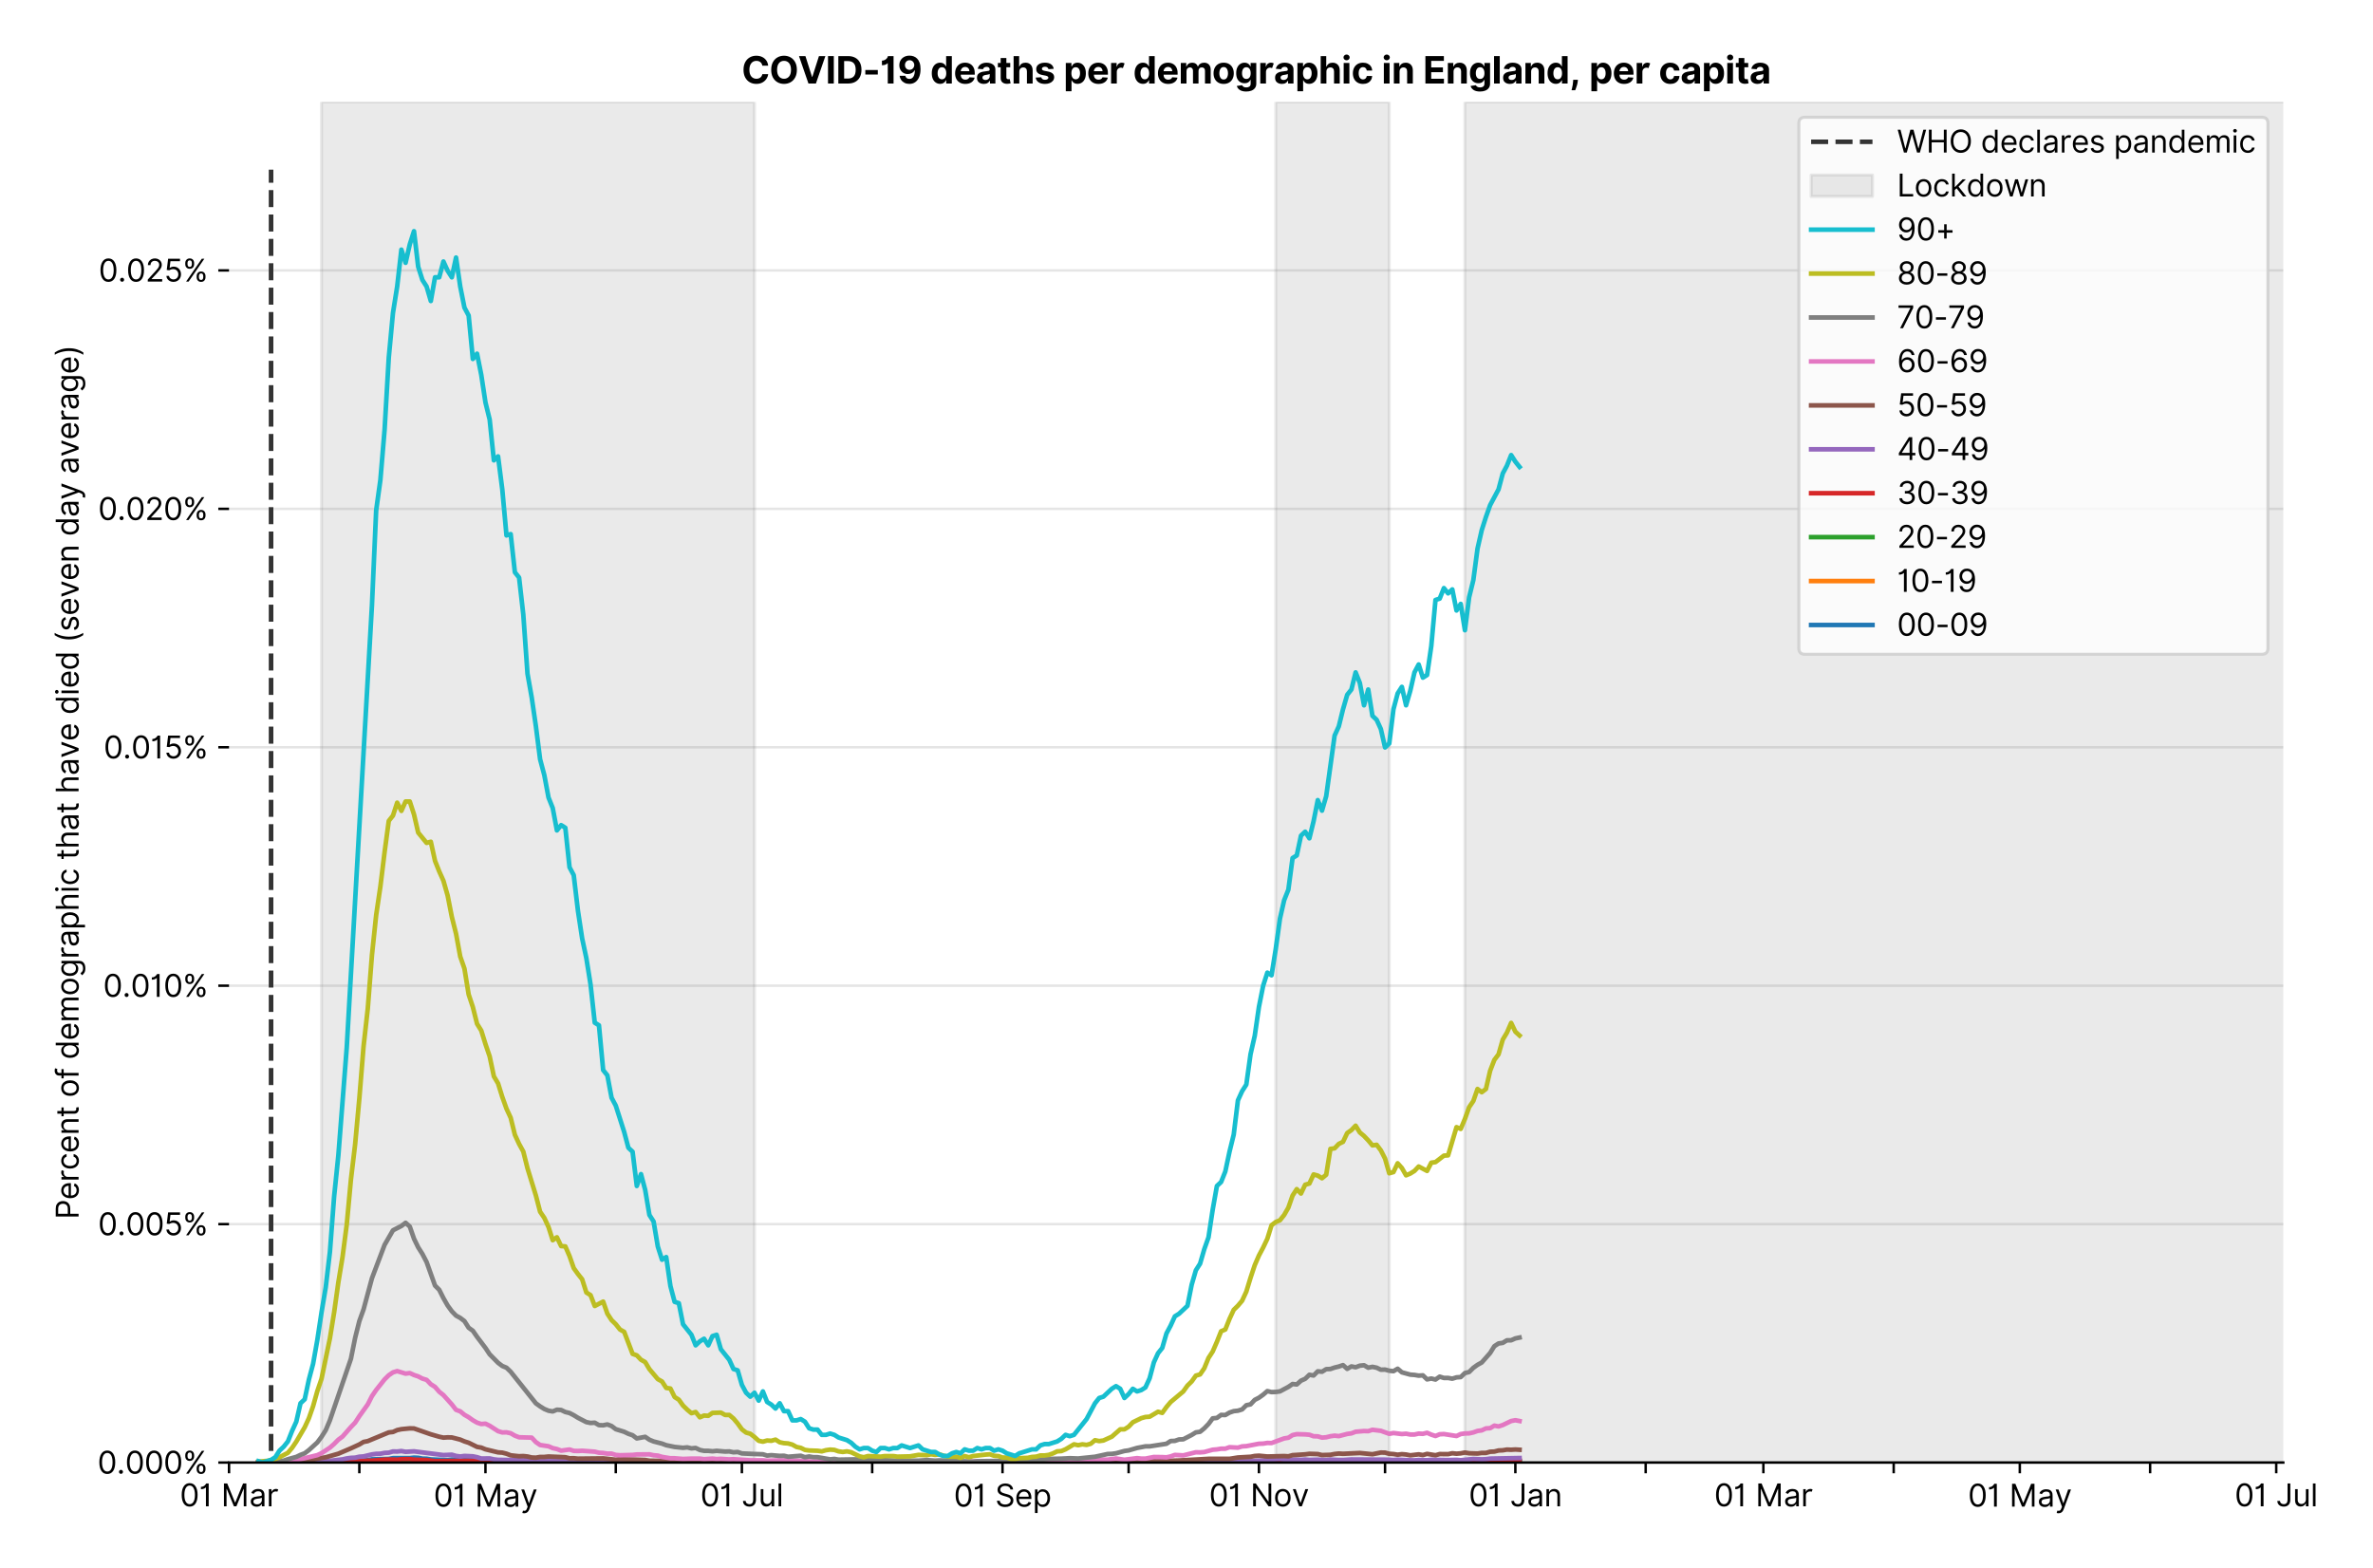<?xml version="1.0" encoding="utf-8" standalone="no"?>
<!DOCTYPE svg PUBLIC "-//W3C//DTD SVG 1.1//EN"
  "http://www.w3.org/Graphics/SVG/1.1/DTD/svg11.dtd">
<svg version="1.1" viewBox="0 0 773.498 511.234" xmlns="http://www.w3.org/2000/svg" xmlns:xlink="http://www.w3.org/1999/xlink">
 <defs>
  <style type="text/css">*{stroke-linecap:butt;stroke-linejoin:round;}</style>
 </defs>
 <g id="figure_1">
  <g id="patch_1">
   <path d="M 0 511.234 
L 773.498 511.234 
L 773.498 0 
L 0 0 
z
" style="fill:#ffffff;"/>
  </g>
  <g id="axes_1">
   <g id="patch_2">
    <path d="M 74.655 476.745 
L 744.255 476.745 
L 744.255 33.225 
L 74.655 33.225 
z
" style="fill:#ffffff;"/>
   </g>
   <g id="matplotlib.axis_1">
    <g id="xtick_1">
     <g id="line2d_1">
      <defs>
       <path d="M 0 0 
L 0 3.5 
" id="mfbf52409e0" style="stroke:#000000;stroke-width:0.8;"/>
      </defs>
      <g>
       <use style="stroke:#000000;stroke-width:0.8;" x="74.655" xlink:href="#mfbf52409e0" y="476.745"/>
      </g>
     </g>
     <g id="text_1">
      <!-- 01 Mar -->
      <g transform="translate(58.618 491.018)scale(0.1 -0.1)">
       <defs>
        <path d="M 2000 -64 
Q 1230 -64 806 561 
Q 382 1186 382 2327 
Q 382 3459 809 4088 
Q 1236 4718 2000 4718 
Q 2764 4718 3191 4088 
Q 3618 3459 3618 2327 
Q 3618 1186 3194 561 
Q 2771 -64 2000 -64 
z
M 2000 436 
Q 2509 436 2791 927 
Q 3073 1418 3073 2327 
Q 3073 3234 2789 3730 
Q 2505 4227 2000 4227 
Q 1496 4227 1211 3730 
Q 927 3234 927 2327 
Q 927 1418 1210 927 
Q 1493 436 2000 436 
z
" id="Inter-Regular-30" transform="scale(0.016)"/>
        <path d="M 1973 4655 
L 1973 0 
L 1409 0 
L 1409 3836 
L 1373 3836 
Q 1341 3773 1209 3692 
Q 1077 3611 868 3551 
Q 659 3491 391 3491 
L 391 3964 
Q 661 3964 859 4061 
Q 1057 4159 1190 4291 
Q 1323 4423 1392 4529 
Q 1461 4636 1473 4655 
L 1973 4655 
z
" id="Inter-Regular-31" transform="scale(0.016)"/>
        <path id="Inter-Regular-20" transform="scale(0.016)"/>
        <path d="M 564 4655 
L 1236 4655 
L 2818 791 
L 2873 791 
L 4455 4655 
L 5127 4655 
L 5127 0 
L 4600 0 
L 4600 3536 
L 4555 3536 
L 3100 0 
L 2591 0 
L 1136 3536 
L 1091 3536 
L 1091 0 
L 564 0 
L 564 4655 
z
" id="Inter-Regular-4d" transform="scale(0.016)"/>
        <path d="M 1518 -82 
Q 1186 -82 916 44 
Q 646 170 486 410 
Q 327 650 327 991 
Q 327 1291 445 1478 
Q 564 1666 761 1773 
Q 959 1880 1199 1933 
Q 1439 1986 1682 2018 
Q 2000 2059 2199 2080 
Q 2398 2102 2490 2154 
Q 2582 2207 2582 2336 
L 2582 2355 
Q 2582 2691 2399 2877 
Q 2216 3064 1846 3064 
Q 1461 3064 1243 2895 
Q 1025 2727 936 2536 
L 427 2718 
Q 564 3036 792 3214 
Q 1021 3393 1292 3464 
Q 1564 3536 1827 3536 
Q 1996 3536 2215 3496 
Q 2434 3457 2640 3334 
Q 2846 3211 2982 2963 
Q 3118 2716 3118 2300 
L 3118 0 
L 2582 0 
L 2582 473 
L 2555 473 
Q 2500 359 2373 229 
Q 2246 100 2034 9 
Q 1823 -82 1518 -82 
z
M 1600 400 
Q 1918 400 2137 525 
Q 2357 650 2469 847 
Q 2582 1045 2582 1264 
L 2582 1755 
Q 2548 1714 2433 1681 
Q 2318 1648 2169 1624 
Q 2021 1600 1881 1583 
Q 1741 1566 1655 1555 
Q 1446 1527 1265 1467 
Q 1084 1407 974 1287 
Q 864 1168 864 964 
Q 864 684 1072 542 
Q 1280 400 1600 400 
z
" id="Inter-Regular-61" transform="scale(0.016)"/>
        <path d="M 491 0 
L 491 3491 
L 1009 3491 
L 1009 2964 
L 1046 2964 
Q 1139 3223 1389 3384 
Q 1639 3545 1955 3545 
Q 2100 3545 2209 3511 
Q 2318 3477 2400 3418 
L 2218 2964 
Q 2161 2993 2085 3010 
Q 2009 3027 1909 3027 
Q 1527 3027 1277 2794 
Q 1027 2561 1027 2209 
L 1027 0 
L 491 0 
z
" id="Inter-Regular-72" transform="scale(0.016)"/>
       </defs>
       <use xlink:href="#Inter-Regular-30"/>
       <use x="62.5" xlink:href="#Inter-Regular-31"/>
       <use x="106.676" xlink:href="#Inter-Regular-20"/>
       <use x="134.801" xlink:href="#Inter-Regular-4d"/>
       <use x="225.994" xlink:href="#Inter-Regular-61"/>
       <use x="282.386" xlink:href="#Inter-Regular-72"/>
      </g>
     </g>
    </g>
    <g id="xtick_2">
     <g id="line2d_2">
      <g>
       <use style="stroke:#000000;stroke-width:0.8;" x="117.132" xlink:href="#mfbf52409e0" y="476.745"/>
      </g>
     </g>
    </g>
    <g id="xtick_3">
     <g id="line2d_3">
      <g>
       <use style="stroke:#000000;stroke-width:0.8;" x="158.238" xlink:href="#mfbf52409e0" y="476.745"/>
      </g>
     </g>
     <g id="text_2">
      <!-- 01 May -->
      <g transform="translate(141.335 491.117)scale(0.1 -0.1)">
       <defs>
        <path d="M 818 -1355 
Q 682 -1355 575 -1333 
Q 468 -1311 427 -1291 
L 564 -818 
Q 857 -893 1053 -814 
Q 1250 -736 1391 -345 
L 1509 -18 
L 218 3491 
L 800 3491 
L 1764 709 
L 1800 709 
L 2764 3491 
L 3346 3491 
L 1846 -564 
Q 1550 -1355 818 -1355 
z
" id="Inter-Regular-79" transform="scale(0.016)"/>
       </defs>
       <use xlink:href="#Inter-Regular-30"/>
       <use x="62.5" xlink:href="#Inter-Regular-31"/>
       <use x="106.676" xlink:href="#Inter-Regular-20"/>
       <use x="134.801" xlink:href="#Inter-Regular-4d"/>
       <use x="225.994" xlink:href="#Inter-Regular-61"/>
       <use x="282.386" xlink:href="#Inter-Regular-79"/>
      </g>
     </g>
    </g>
    <g id="xtick_4">
     <g id="line2d_4">
      <g>
       <use style="stroke:#000000;stroke-width:0.8;" x="200.715" xlink:href="#mfbf52409e0" y="476.745"/>
      </g>
     </g>
    </g>
    <g id="xtick_5">
     <g id="line2d_5">
      <g>
       <use style="stroke:#000000;stroke-width:0.8;" x="241.822" xlink:href="#mfbf52409e0" y="476.745"/>
      </g>
     </g>
     <g id="text_3">
      <!-- 01 Jul -->
      <g transform="translate(228.278 491.018)scale(0.1 -0.1)">
       <defs>
        <path d="M 2346 4655 
L 2909 4655 
L 2909 1327 
Q 2909 657 2549 296 
Q 2189 -64 1582 -64 
Q 1200 -64 902 76 
Q 605 216 434 475 
Q 264 734 264 1091 
L 818 1091 
Q 818 795 1034 615 
Q 1250 436 1582 436 
Q 1948 436 2147 664 
Q 2346 893 2346 1327 
L 2346 4655 
z
" id="Inter-Regular-4a" transform="scale(0.016)"/>
        <path d="M 2691 1427 
L 2691 3491 
L 3227 3491 
L 3227 0 
L 2691 0 
L 2691 591 
L 2655 591 
Q 2532 325 2273 140 
Q 2014 -45 1618 -45 
Q 1127 -45 809 280 
Q 491 605 491 1273 
L 491 3491 
L 1027 3491 
L 1027 1309 
Q 1027 927 1242 700 
Q 1457 473 1791 473 
Q 1991 473 2199 575 
Q 2407 677 2549 888 
Q 2691 1100 2691 1427 
z
" id="Inter-Regular-75" transform="scale(0.016)"/>
        <path d="M 1027 4655 
L 1027 0 
L 491 0 
L 491 4655 
L 1027 4655 
z
" id="Inter-Regular-6c" transform="scale(0.016)"/>
       </defs>
       <use xlink:href="#Inter-Regular-30"/>
       <use x="62.5" xlink:href="#Inter-Regular-31"/>
       <use x="106.676" xlink:href="#Inter-Regular-20"/>
       <use x="134.801" xlink:href="#Inter-Regular-4a"/>
       <use x="189.063" xlink:href="#Inter-Regular-75"/>
       <use x="247.159" xlink:href="#Inter-Regular-6c"/>
      </g>
     </g>
    </g>
    <g id="xtick_6">
     <g id="line2d_6">
      <g>
       <use style="stroke:#000000;stroke-width:0.8;" x="284.299" xlink:href="#mfbf52409e0" y="476.745"/>
      </g>
     </g>
    </g>
    <g id="xtick_7">
     <g id="line2d_7">
      <g>
       <use style="stroke:#000000;stroke-width:0.8;" x="326.776" xlink:href="#mfbf52409e0" y="476.745"/>
      </g>
     </g>
     <g id="text_4">
      <!-- 01 Sep -->
      <g transform="translate(310.889 491.117)scale(0.1 -0.1)">
       <defs>
        <path d="M 3109 3491 
Q 3068 3836 2777 4027 
Q 2486 4218 2064 4218 
Q 1600 4218 1318 3999 
Q 1036 3780 1036 3445 
Q 1036 3195 1189 3042 
Q 1343 2889 1553 2803 
Q 1764 2718 1936 2673 
L 2409 2545 
Q 2591 2498 2815 2414 
Q 3039 2330 3244 2185 
Q 3450 2041 3584 1816 
Q 3718 1591 3718 1264 
Q 3718 886 3521 581 
Q 3325 277 2949 97 
Q 2573 -82 2036 -82 
Q 1286 -82 845 272 
Q 405 627 364 1200 
L 946 1200 
Q 968 936 1124 764 
Q 1280 593 1519 510 
Q 1759 427 2036 427 
Q 2359 427 2616 533 
Q 2873 639 3023 828 
Q 3173 1018 3173 1273 
Q 3173 1505 3043 1650 
Q 2914 1795 2702 1886 
Q 2491 1977 2246 2045 
L 1673 2209 
Q 1127 2366 809 2657 
Q 491 2948 491 3418 
Q 491 3809 703 4101 
Q 916 4393 1276 4555 
Q 1636 4718 2082 4718 
Q 2532 4718 2882 4558 
Q 3232 4398 3437 4120 
Q 3643 3843 3655 3491 
L 3109 3491 
z
" id="Inter-Regular-53" transform="scale(0.016)"/>
        <path d="M 1955 -73 
Q 1450 -73 1085 151 
Q 721 375 524 778 
Q 327 1182 327 1718 
Q 327 2255 524 2665 
Q 721 3075 1074 3305 
Q 1427 3536 1900 3536 
Q 2173 3536 2439 3445 
Q 2705 3355 2923 3151 
Q 3141 2948 3270 2614 
Q 3400 2280 3400 1791 
L 3400 1564 
L 866 1564 
Q 884 1005 1183 707 
Q 1482 409 1955 409 
Q 2271 409 2498 545 
Q 2725 682 2827 955 
L 3346 809 
Q 3223 414 2854 170 
Q 2486 -73 1955 -73 
z
M 866 2027 
L 2855 2027 
Q 2855 2470 2595 2762 
Q 2336 3055 1900 3055 
Q 1593 3055 1368 2911 
Q 1143 2768 1013 2533 
Q 884 2298 866 2027 
z
" id="Inter-Regular-65" transform="scale(0.016)"/>
        <path d="M 491 -1309 
L 491 3491 
L 1009 3491 
L 1009 2936 
L 1073 2936 
Q 1132 3027 1237 3169 
Q 1343 3311 1542 3423 
Q 1741 3536 2082 3536 
Q 2523 3536 2859 3315 
Q 3196 3095 3384 2690 
Q 3573 2286 3573 1736 
Q 3573 1182 3384 776 
Q 3196 370 2861 148 
Q 2527 -73 2091 -73 
Q 1755 -73 1552 39 
Q 1350 152 1241 296 
Q 1132 441 1073 536 
L 1027 536 
L 1027 -1309 
L 491 -1309 
z
M 1018 1745 
Q 1018 1152 1276 780 
Q 1534 409 2018 409 
Q 2355 409 2581 587 
Q 2807 766 2921 1069 
Q 3036 1373 3036 1745 
Q 3036 2114 2923 2410 
Q 2811 2707 2585 2881 
Q 2359 3055 2018 3055 
Q 1527 3055 1272 2693 
Q 1018 2332 1018 1745 
z
" id="Inter-Regular-70" transform="scale(0.016)"/>
       </defs>
       <use xlink:href="#Inter-Regular-30"/>
       <use x="62.5" xlink:href="#Inter-Regular-31"/>
       <use x="106.676" xlink:href="#Inter-Regular-20"/>
       <use x="134.801" xlink:href="#Inter-Regular-53"/>
       <use x="198.58" xlink:href="#Inter-Regular-65"/>
       <use x="256.818" xlink:href="#Inter-Regular-70"/>
      </g>
     </g>
    </g>
    <g id="xtick_8">
     <g id="line2d_8">
      <g>
       <use style="stroke:#000000;stroke-width:0.8;" x="367.883" xlink:href="#mfbf52409e0" y="476.745"/>
      </g>
     </g>
    </g>
    <g id="xtick_9">
     <g id="line2d_9">
      <g>
       <use style="stroke:#000000;stroke-width:0.8;" x="410.36" xlink:href="#mfbf52409e0" y="476.745"/>
      </g>
     </g>
     <g id="text_5">
      <!-- 01 Nov -->
      <g transform="translate(394.089 491.018)scale(0.1 -0.1)">
       <defs>
        <path d="M 4255 4655 
L 4255 0 
L 3709 0 
L 1173 3655 
L 1127 3655 
L 1127 0 
L 564 0 
L 564 4655 
L 1109 4655 
L 3655 991 
L 3700 991 
L 3700 4655 
L 4255 4655 
z
" id="Inter-Regular-4e" transform="scale(0.016)"/>
        <path d="M 1909 -73 
Q 1436 -73 1080 152 
Q 725 377 526 781 
Q 327 1186 327 1727 
Q 327 2273 526 2679 
Q 725 3086 1080 3311 
Q 1436 3536 1909 3536 
Q 2382 3536 2737 3311 
Q 3093 3086 3292 2679 
Q 3491 2273 3491 1727 
Q 3491 1186 3292 781 
Q 3093 377 2737 152 
Q 2382 -73 1909 -73 
z
M 1909 409 
Q 2268 409 2500 593 
Q 2732 777 2843 1077 
Q 2955 1377 2955 1727 
Q 2955 2077 2843 2379 
Q 2732 2682 2500 2868 
Q 2268 3055 1909 3055 
Q 1550 3055 1318 2868 
Q 1086 2682 975 2379 
Q 864 2077 864 1727 
Q 864 1377 975 1077 
Q 1086 777 1318 593 
Q 1550 409 1909 409 
z
" id="Inter-Regular-6f" transform="scale(0.016)"/>
        <path d="M 3346 3491 
L 2055 0 
L 1509 0 
L 218 3491 
L 800 3491 
L 1764 709 
L 1800 709 
L 2764 3491 
L 3346 3491 
z
" id="Inter-Regular-76" transform="scale(0.016)"/>
       </defs>
       <use xlink:href="#Inter-Regular-30"/>
       <use x="62.5" xlink:href="#Inter-Regular-31"/>
       <use x="106.676" xlink:href="#Inter-Regular-20"/>
       <use x="134.801" xlink:href="#Inter-Regular-4e"/>
       <use x="210.085" xlink:href="#Inter-Regular-6f"/>
       <use x="269.744" xlink:href="#Inter-Regular-76"/>
      </g>
     </g>
    </g>
    <g id="xtick_10">
     <g id="line2d_10">
      <g>
       <use style="stroke:#000000;stroke-width:0.8;" x="451.467" xlink:href="#mfbf52409e0" y="476.745"/>
      </g>
     </g>
    </g>
    <g id="xtick_11">
     <g id="line2d_11">
      <g>
       <use style="stroke:#000000;stroke-width:0.8;" x="493.944" xlink:href="#mfbf52409e0" y="476.745"/>
      </g>
     </g>
     <g id="text_6">
      <!-- 01 Jan -->
      <g transform="translate(478.744 491.018)scale(0.1 -0.1)">
       <defs>
        <path d="M 1027 2100 
L 1027 0 
L 491 0 
L 491 3491 
L 1009 3491 
L 1009 2945 
L 1055 2945 
Q 1177 3211 1427 3373 
Q 1677 3536 2073 3536 
Q 2602 3536 2928 3211 
Q 3255 2886 3255 2218 
L 3255 0 
L 2718 0 
L 2718 2182 
Q 2718 2593 2504 2824 
Q 2291 3055 1918 3055 
Q 1534 3055 1280 2806 
Q 1027 2557 1027 2100 
z
" id="Inter-Regular-6e" transform="scale(0.016)"/>
       </defs>
       <use xlink:href="#Inter-Regular-30"/>
       <use x="62.5" xlink:href="#Inter-Regular-31"/>
       <use x="106.676" xlink:href="#Inter-Regular-20"/>
       <use x="134.801" xlink:href="#Inter-Regular-4a"/>
       <use x="189.063" xlink:href="#Inter-Regular-61"/>
       <use x="245.455" xlink:href="#Inter-Regular-6e"/>
      </g>
     </g>
    </g>
    <g id="xtick_12">
     <g id="line2d_12">
      <g>
       <use style="stroke:#000000;stroke-width:0.8;" x="536.421" xlink:href="#mfbf52409e0" y="476.745"/>
      </g>
     </g>
    </g>
    <g id="xtick_13">
     <g id="line2d_13">
      <g>
       <use style="stroke:#000000;stroke-width:0.8;" x="574.787" xlink:href="#mfbf52409e0" y="476.745"/>
      </g>
     </g>
     <g id="text_7">
      <!-- 01 Mar -->
      <g transform="translate(558.75 491.018)scale(0.1 -0.1)">
       <use xlink:href="#Inter-Regular-30"/>
       <use x="62.5" xlink:href="#Inter-Regular-31"/>
       <use x="106.676" xlink:href="#Inter-Regular-20"/>
       <use x="134.801" xlink:href="#Inter-Regular-4d"/>
       <use x="225.994" xlink:href="#Inter-Regular-61"/>
       <use x="282.386" xlink:href="#Inter-Regular-72"/>
      </g>
     </g>
    </g>
    <g id="xtick_14">
     <g id="line2d_14">
      <g>
       <use style="stroke:#000000;stroke-width:0.8;" x="617.264" xlink:href="#mfbf52409e0" y="476.745"/>
      </g>
     </g>
    </g>
    <g id="xtick_15">
     <g id="line2d_15">
      <g>
       <use style="stroke:#000000;stroke-width:0.8;" x="658.371" xlink:href="#mfbf52409e0" y="476.745"/>
      </g>
     </g>
     <g id="text_8">
      <!-- 01 May -->
      <g transform="translate(641.468 491.117)scale(0.1 -0.1)">
       <use xlink:href="#Inter-Regular-30"/>
       <use x="62.5" xlink:href="#Inter-Regular-31"/>
       <use x="106.676" xlink:href="#Inter-Regular-20"/>
       <use x="134.801" xlink:href="#Inter-Regular-4d"/>
       <use x="225.994" xlink:href="#Inter-Regular-61"/>
       <use x="282.386" xlink:href="#Inter-Regular-79"/>
      </g>
     </g>
    </g>
    <g id="xtick_16">
     <g id="line2d_16">
      <g>
       <use style="stroke:#000000;stroke-width:0.8;" x="700.848" xlink:href="#mfbf52409e0" y="476.745"/>
      </g>
     </g>
    </g>
    <g id="xtick_17">
     <g id="line2d_17">
      <g>
       <use style="stroke:#000000;stroke-width:0.8;" x="741.955" xlink:href="#mfbf52409e0" y="476.745"/>
      </g>
     </g>
     <g id="text_9">
      <!-- 01 Jul -->
      <g transform="translate(728.411 491.018)scale(0.1 -0.1)">
       <use xlink:href="#Inter-Regular-30"/>
       <use x="62.5" xlink:href="#Inter-Regular-31"/>
       <use x="106.676" xlink:href="#Inter-Regular-20"/>
       <use x="134.801" xlink:href="#Inter-Regular-4a"/>
       <use x="189.063" xlink:href="#Inter-Regular-75"/>
       <use x="247.159" xlink:href="#Inter-Regular-6c"/>
      </g>
     </g>
    </g>
   </g>
   <g id="matplotlib.axis_2">
    <g id="ytick_1">
     <g id="line2d_18">
      <path clip-path="url(#p51cff8d661)" d="M 74.655 476.745 
L 744.255 476.745 
" style="fill:none;stroke:#e5e5e5;stroke-linecap:square;stroke-width:0.8;"/>
     </g>
     <g id="line2d_19">
      <defs>
       <path d="M 0 0 
L -3.5 0 
" id="m8aff2463b8" style="stroke:#000000;stroke-width:0.8;"/>
      </defs>
      <g>
       <use style="stroke:#000000;stroke-width:0.8;" x="74.655" xlink:href="#m8aff2463b8" y="476.745"/>
      </g>
     </g>
     <g id="text_10">
      <!-- 0.000% -->
      <g transform="translate(31.773 480.382)scale(0.1 -0.1)">
       <defs>
        <path d="M 882 -36 
Q 714 -36 593 84 
Q 473 205 473 373 
Q 473 541 593 661 
Q 714 782 882 782 
Q 1050 782 1170 661 
Q 1291 541 1291 373 
Q 1291 205 1170 84 
Q 1050 -36 882 -36 
z
" id="Inter-Regular-2e" transform="scale(0.016)"/>
        <path d="M 2855 873 
L 2855 1118 
Q 2855 1373 2960 1585 
Q 3066 1798 3269 1926 
Q 3473 2055 3764 2055 
Q 4059 2055 4259 1926 
Q 4459 1798 4561 1585 
Q 4664 1373 4664 1118 
L 4664 873 
Q 4664 618 4560 405 
Q 4457 193 4256 64 
Q 4055 -64 3764 -64 
Q 3468 -64 3266 64 
Q 3064 193 2959 405 
Q 2855 618 2855 873 
z
M 536 3536 
L 536 3782 
Q 536 4036 642 4248 
Q 748 4461 951 4589 
Q 1155 4718 1446 4718 
Q 1741 4718 1941 4589 
Q 2141 4461 2243 4248 
Q 2346 4036 2346 3782 
L 2346 3536 
Q 2346 3282 2242 3069 
Q 2139 2857 1937 2728 
Q 1736 2600 1446 2600 
Q 1150 2600 948 2728 
Q 746 2857 641 3069 
Q 536 3282 536 3536 
z
M 709 0 
L 3909 4655 
L 4427 4655 
L 1227 0 
L 709 0 
z
M 3318 1118 
L 3318 873 
Q 3318 661 3418 494 
Q 3518 327 3764 327 
Q 4002 327 4101 494 
Q 4200 661 4200 873 
L 4200 1118 
Q 4200 1330 4104 1497 
Q 4009 1664 3764 1664 
Q 3525 1664 3421 1497 
Q 3318 1330 3318 1118 
z
M 1000 3782 
L 1000 3536 
Q 1000 3325 1100 3158 
Q 1200 2991 1446 2991 
Q 1684 2991 1783 3158 
Q 1882 3325 1882 3536 
L 1882 3782 
Q 1882 3993 1786 4160 
Q 1691 4327 1446 4327 
Q 1207 4327 1103 4160 
Q 1000 3993 1000 3782 
z
" id="Inter-Regular-25" transform="scale(0.016)"/>
       </defs>
       <use xlink:href="#Inter-Regular-30"/>
       <use x="62.5" xlink:href="#Inter-Regular-2e"/>
       <use x="90.057" xlink:href="#Inter-Regular-30"/>
       <use x="152.557" xlink:href="#Inter-Regular-30"/>
       <use x="215.057" xlink:href="#Inter-Regular-30"/>
       <use x="277.557" xlink:href="#Inter-Regular-25"/>
      </g>
     </g>
    </g>
    <g id="ytick_2">
     <g id="line2d_20">
      <path clip-path="url(#p51cff8d661)" d="M 74.655 399.026 
L 744.255 399.026 
" style="fill:none;stroke:#e5e5e5;stroke-linecap:square;stroke-width:0.8;"/>
     </g>
     <g id="line2d_21">
      <g>
       <use style="stroke:#000000;stroke-width:0.8;" x="74.655" xlink:href="#m8aff2463b8" y="399.026"/>
      </g>
     </g>
     <g id="text_11">
      <!-- 0.005% -->
      <g transform="translate(31.944 402.663)scale(0.1 -0.1)">
       <defs>
        <path d="M 1936 -64 
Q 1536 -64 1216 95 
Q 896 255 702 532 
Q 509 809 491 1164 
L 1036 1164 
Q 1068 848 1324 642 
Q 1580 436 1936 436 
Q 2223 436 2447 570 
Q 2671 705 2799 940 
Q 2927 1175 2927 1473 
Q 2927 1777 2794 2017 
Q 2661 2257 2429 2395 
Q 2198 2534 1900 2536 
Q 1686 2539 1461 2472 
Q 1236 2405 1091 2300 
L 564 2364 
L 846 4655 
L 3264 4655 
L 3264 4155 
L 1318 4155 
L 1155 2782 
L 1182 2782 
Q 1325 2895 1541 2970 
Q 1757 3045 1991 3045 
Q 2418 3045 2753 2842 
Q 3089 2639 3281 2286 
Q 3473 1934 3473 1482 
Q 3473 1036 3274 687 
Q 3075 339 2727 137 
Q 2380 -64 1936 -64 
z
" id="Inter-Regular-35" transform="scale(0.016)"/>
       </defs>
       <use xlink:href="#Inter-Regular-30"/>
       <use x="62.5" xlink:href="#Inter-Regular-2e"/>
       <use x="90.057" xlink:href="#Inter-Regular-30"/>
       <use x="152.557" xlink:href="#Inter-Regular-30"/>
       <use x="215.057" xlink:href="#Inter-Regular-35"/>
       <use x="275.852" xlink:href="#Inter-Regular-25"/>
      </g>
     </g>
    </g>
    <g id="ytick_3">
     <g id="line2d_22">
      <path clip-path="url(#p51cff8d661)" d="M 74.655 321.307 
L 744.255 321.307 
" style="fill:none;stroke:#e5e5e5;stroke-linecap:square;stroke-width:0.8;"/>
     </g>
     <g id="line2d_23">
      <g>
       <use style="stroke:#000000;stroke-width:0.8;" x="74.655" xlink:href="#m8aff2463b8" y="321.307"/>
      </g>
     </g>
     <g id="text_12">
      <!-- 0.010% -->
      <g transform="translate(33.606 324.944)scale(0.1 -0.1)">
       <use xlink:href="#Inter-Regular-30"/>
       <use x="62.5" xlink:href="#Inter-Regular-2e"/>
       <use x="90.057" xlink:href="#Inter-Regular-30"/>
       <use x="152.557" xlink:href="#Inter-Regular-31"/>
       <use x="196.733" xlink:href="#Inter-Regular-30"/>
       <use x="259.233" xlink:href="#Inter-Regular-25"/>
      </g>
     </g>
    </g>
    <g id="ytick_4">
     <g id="line2d_24">
      <path clip-path="url(#p51cff8d661)" d="M 74.655 243.588 
L 744.255 243.588 
" style="fill:none;stroke:#e5e5e5;stroke-linecap:square;stroke-width:0.8;"/>
     </g>
     <g id="line2d_25">
      <g>
       <use style="stroke:#000000;stroke-width:0.8;" x="74.655" xlink:href="#m8aff2463b8" y="243.588"/>
      </g>
     </g>
     <g id="text_13">
      <!-- 0.015% -->
      <g transform="translate(33.777 247.225)scale(0.1 -0.1)">
       <use xlink:href="#Inter-Regular-30"/>
       <use x="62.5" xlink:href="#Inter-Regular-2e"/>
       <use x="90.057" xlink:href="#Inter-Regular-30"/>
       <use x="152.557" xlink:href="#Inter-Regular-31"/>
       <use x="196.733" xlink:href="#Inter-Regular-35"/>
       <use x="257.528" xlink:href="#Inter-Regular-25"/>
      </g>
     </g>
    </g>
    <g id="ytick_5">
     <g id="line2d_26">
      <path clip-path="url(#p51cff8d661)" d="M 74.655 165.869 
L 744.255 165.869 
" style="fill:none;stroke:#e5e5e5;stroke-linecap:square;stroke-width:0.8;"/>
     </g>
     <g id="line2d_27">
      <g>
       <use style="stroke:#000000;stroke-width:0.8;" x="74.655" xlink:href="#m8aff2463b8" y="165.869"/>
      </g>
     </g>
     <g id="text_14">
      <!-- 0.020% -->
      <g transform="translate(31.972 169.506)scale(0.1 -0.1)">
       <defs>
        <path d="M 482 0 
L 482 409 
L 2018 2091 
Q 2289 2386 2464 2605 
Q 2639 2825 2724 3019 
Q 2809 3214 2809 3427 
Q 2809 3795 2553 4011 
Q 2298 4227 1918 4227 
Q 1514 4227 1275 3985 
Q 1036 3743 1036 3345 
L 500 3345 
Q 500 3755 688 4064 
Q 877 4373 1203 4545 
Q 1530 4718 1936 4718 
Q 2346 4718 2661 4545 
Q 2977 4373 3156 4079 
Q 3336 3786 3336 3427 
Q 3336 3170 3244 2926 
Q 3152 2682 2926 2383 
Q 2700 2084 2300 1655 
L 1255 536 
L 1255 500 
L 3418 500 
L 3418 0 
L 482 0 
z
" id="Inter-Regular-32" transform="scale(0.016)"/>
       </defs>
       <use xlink:href="#Inter-Regular-30"/>
       <use x="62.5" xlink:href="#Inter-Regular-2e"/>
       <use x="90.057" xlink:href="#Inter-Regular-30"/>
       <use x="152.557" xlink:href="#Inter-Regular-32"/>
       <use x="213.068" xlink:href="#Inter-Regular-30"/>
       <use x="275.568" xlink:href="#Inter-Regular-25"/>
      </g>
     </g>
    </g>
    <g id="ytick_6">
     <g id="line2d_28">
      <path clip-path="url(#p51cff8d661)" d="M 74.655 88.15 
L 744.255 88.15 
" style="fill:none;stroke:#e5e5e5;stroke-linecap:square;stroke-width:0.8;"/>
     </g>
     <g id="line2d_29">
      <g>
       <use style="stroke:#000000;stroke-width:0.8;" x="74.655" xlink:href="#m8aff2463b8" y="88.15"/>
      </g>
     </g>
     <g id="text_15">
      <!-- 0.025% -->
      <g transform="translate(32.142 91.787)scale(0.1 -0.1)">
       <use xlink:href="#Inter-Regular-30"/>
       <use x="62.5" xlink:href="#Inter-Regular-2e"/>
       <use x="90.057" xlink:href="#Inter-Regular-30"/>
       <use x="152.557" xlink:href="#Inter-Regular-32"/>
       <use x="213.068" xlink:href="#Inter-Regular-35"/>
       <use x="273.864" xlink:href="#Inter-Regular-25"/>
      </g>
     </g>
    </g>
    <g id="text_16">
     <!-- Percent of demographic that have died (seven day average) -->
     <g transform="translate(25.614 397.458)rotate(-90)scale(0.1 -0.1)">
      <defs>
       <path d="M 564 0 
L 564 4655 
L 2136 4655 
Q 2684 4655 3033 4458 
Q 3382 4261 3550 3927 
Q 3718 3593 3718 3182 
Q 3718 2770 3551 2434 
Q 3384 2098 3036 1899 
Q 2689 1700 2146 1700 
L 1127 1700 
L 1127 0 
L 564 0 
z
M 1127 2200 
L 2127 2200 
Q 2689 2200 2926 2482 
Q 3164 2764 3164 3182 
Q 3164 3602 2925 3878 
Q 2686 4155 2118 4155 
L 1127 4155 
L 1127 2200 
z
" id="Inter-Regular-50" transform="scale(0.016)"/>
       <path d="M 1909 -73 
Q 1418 -73 1063 159 
Q 709 391 518 798 
Q 327 1205 327 1727 
Q 327 2259 524 2667 
Q 721 3075 1074 3305 
Q 1427 3536 1900 3536 
Q 2268 3536 2563 3400 
Q 2859 3264 3047 3018 
Q 3236 2773 3282 2445 
L 2746 2445 
Q 2684 2684 2474 2869 
Q 2264 3055 1909 3055 
Q 1439 3055 1151 2697 
Q 864 2339 864 1745 
Q 864 1139 1148 774 
Q 1432 409 1909 409 
Q 2223 409 2447 570 
Q 2671 732 2746 1018 
L 3282 1018 
Q 3236 709 3058 462 
Q 2880 216 2588 71 
Q 2296 -73 1909 -73 
z
" id="Inter-Regular-63" transform="scale(0.016)"/>
       <path d="M 2009 3491 
L 2009 3036 
L 1264 3036 
L 1264 1000 
Q 1264 773 1331 660 
Q 1398 548 1503 510 
Q 1609 473 1727 473 
Q 1816 473 1873 483 
Q 1930 493 1964 500 
L 2073 18 
Q 2018 -2 1920 -23 
Q 1823 -45 1673 -45 
Q 1446 -45 1228 52 
Q 1011 150 869 350 
Q 727 550 727 855 
L 727 3036 
L 200 3036 
L 200 3491 
L 727 3491 
L 727 4327 
L 1264 4327 
L 1264 3491 
L 2009 3491 
z
" id="Inter-Regular-74" transform="scale(0.016)"/>
       <path d="M 2046 3491 
L 2046 3036 
L 1264 3036 
L 1264 0 
L 727 0 
L 727 3036 
L 164 3036 
L 164 3491 
L 727 3491 
L 727 3973 
Q 727 4273 868 4473 
Q 1009 4673 1234 4773 
Q 1459 4873 1709 4873 
Q 1907 4873 2032 4841 
Q 2157 4809 2218 4782 
L 2064 4318 
Q 2023 4332 1951 4352 
Q 1880 4373 1764 4373 
Q 1498 4373 1381 4239 
Q 1264 4105 1264 3845 
L 1264 3491 
L 2046 3491 
z
" id="Inter-Regular-66" transform="scale(0.016)"/>
       <path d="M 1809 -73 
Q 1373 -73 1039 148 
Q 705 370 516 776 
Q 327 1182 327 1736 
Q 327 2286 516 2690 
Q 705 3095 1041 3315 
Q 1377 3536 1818 3536 
Q 2159 3536 2358 3423 
Q 2557 3311 2662 3169 
Q 2768 3027 2827 2936 
L 2873 2936 
L 2873 4655 
L 3409 4655 
L 3409 0 
L 2891 0 
L 2891 536 
L 2827 536 
Q 2768 441 2659 296 
Q 2550 152 2348 39 
Q 2146 -73 1809 -73 
z
M 1882 409 
Q 2366 409 2624 780 
Q 2882 1152 2882 1745 
Q 2882 2332 2627 2693 
Q 2373 3055 1882 3055 
Q 1541 3055 1315 2881 
Q 1089 2707 976 2410 
Q 864 2114 864 1745 
Q 864 1373 978 1069 
Q 1093 766 1319 587 
Q 1546 409 1882 409 
z
" id="Inter-Regular-64" transform="scale(0.016)"/>
       <path d="M 491 0 
L 491 3491 
L 1009 3491 
L 1009 2945 
L 1055 2945 
Q 1164 3225 1407 3380 
Q 1650 3536 1991 3536 
Q 2336 3536 2567 3380 
Q 2798 3225 2927 2945 
L 2964 2945 
Q 3098 3216 3366 3376 
Q 3634 3536 4009 3536 
Q 4477 3536 4775 3244 
Q 5073 2952 5073 2336 
L 5073 0 
L 4536 0 
L 4536 2336 
Q 4536 2723 4325 2889 
Q 4114 3055 3827 3055 
Q 3459 3055 3257 2833 
Q 3055 2611 3055 2273 
L 3055 0 
L 2509 0 
L 2509 2391 
Q 2509 2689 2316 2872 
Q 2123 3055 1818 3055 
Q 1609 3055 1428 2943 
Q 1248 2832 1137 2635 
Q 1027 2439 1027 2182 
L 1027 0 
L 491 0 
z
" id="Inter-Regular-6d" transform="scale(0.016)"/>
       <path d="M 1900 -1382 
Q 1316 -1382 976 -1169 
Q 636 -957 473 -682 
L 900 -382 
Q 973 -477 1084 -601 
Q 1196 -725 1390 -817 
Q 1584 -909 1900 -909 
Q 2323 -909 2598 -704 
Q 2873 -500 2873 -64 
L 2873 645 
L 2827 645 
Q 2768 550 2660 410 
Q 2552 270 2351 162 
Q 2150 55 1809 55 
Q 1386 55 1051 255 
Q 716 455 521 836 
Q 327 1218 327 1764 
Q 327 2300 516 2699 
Q 705 3098 1041 3317 
Q 1377 3536 1818 3536 
Q 2159 3536 2360 3423 
Q 2561 3311 2669 3169 
Q 2777 3027 2836 2936 
L 2891 2936 
L 2891 3491 
L 3409 3491 
L 3409 -100 
Q 3409 -550 3205 -833 
Q 3002 -1116 2660 -1249 
Q 2318 -1382 1900 -1382 
z
M 1882 536 
Q 2366 536 2624 864 
Q 2882 1193 2882 1773 
Q 2882 2339 2627 2697 
Q 2373 3055 1882 3055 
Q 1541 3055 1315 2882 
Q 1089 2709 976 2418 
Q 864 2127 864 1773 
Q 864 1227 1120 881 
Q 1377 536 1882 536 
z
" id="Inter-Regular-67" transform="scale(0.016)"/>
       <path d="M 1027 2100 
L 1027 0 
L 491 0 
L 491 4655 
L 1027 4655 
L 1027 2945 
L 1073 2945 
Q 1196 3216 1442 3376 
Q 1689 3536 2100 3536 
Q 2636 3536 2963 3213 
Q 3291 2891 3291 2218 
L 3291 0 
L 2755 0 
L 2755 2182 
Q 2755 2598 2540 2826 
Q 2325 3055 1946 3055 
Q 1548 3055 1287 2806 
Q 1027 2557 1027 2100 
z
" id="Inter-Regular-68" transform="scale(0.016)"/>
       <path d="M 491 0 
L 491 3491 
L 1027 3491 
L 1027 0 
L 491 0 
z
M 764 4073 
Q 607 4073 494 4179 
Q 382 4286 382 4436 
Q 382 4586 494 4693 
Q 607 4800 764 4800 
Q 921 4800 1033 4693 
Q 1146 4586 1146 4436 
Q 1146 4286 1033 4179 
Q 921 4073 764 4073 
z
" id="Inter-Regular-69" transform="scale(0.016)"/>
       <path d="M 682 1964 
Q 682 2823 906 3544 
Q 1130 4266 1546 4873 
L 2018 4873 
Q 1800 4573 1623 4095 
Q 1446 3618 1341 3061 
Q 1236 2505 1236 1964 
Q 1236 1423 1341 866 
Q 1446 309 1623 -168 
Q 1800 -645 2018 -945 
L 1546 -945 
Q 1130 -339 906 383 
Q 682 1105 682 1964 
z
" id="Inter-Regular-28" transform="scale(0.016)"/>
       <path d="M 2964 2709 
L 2482 2573 
Q 2411 2755 2245 2914 
Q 2080 3073 1727 3073 
Q 1407 3073 1194 2926 
Q 982 2780 982 2555 
Q 982 2355 1127 2239 
Q 1273 2123 1582 2045 
L 2100 1918 
Q 3027 1691 3027 973 
Q 3027 673 2855 436 
Q 2684 200 2377 63 
Q 2071 -73 1664 -73 
Q 1130 -73 780 159 
Q 430 391 336 836 
L 846 964 
Q 989 400 1655 400 
Q 2030 400 2251 560 
Q 2473 720 2473 945 
Q 2473 1316 1955 1436 
L 1373 1573 
Q 893 1686 669 1926 
Q 446 2166 446 2527 
Q 446 2823 613 3050 
Q 780 3277 1069 3406 
Q 1359 3536 1727 3536 
Q 2246 3536 2542 3309 
Q 2839 3082 2964 2709 
z
" id="Inter-Regular-73" transform="scale(0.016)"/>
       <path d="M 1638 1940 
Q 1638 1081 1414 359 
Q 1191 -362 775 -969 
L 302 -969 
Q 520 -669 697 -191 
Q 875 286 979 842 
Q 1084 1399 1084 1940 
Q 1084 2481 979 3038 
Q 875 3595 697 4072 
Q 520 4549 302 4849 
L 775 4849 
Q 1191 4243 1414 3521 
Q 1638 2799 1638 1940 
z
" id="Inter-Regular-29" transform="scale(0.016)"/>
      </defs>
      <use xlink:href="#Inter-Regular-50"/>
      <use x="63.494" xlink:href="#Inter-Regular-65"/>
      <use x="121.733" xlink:href="#Inter-Regular-72"/>
      <use x="160.085" xlink:href="#Inter-Regular-63"/>
      <use x="215.909" xlink:href="#Inter-Regular-65"/>
      <use x="274.148" xlink:href="#Inter-Regular-6e"/>
      <use x="332.671" xlink:href="#Inter-Regular-74"/>
      <use x="369.034" xlink:href="#Inter-Regular-20"/>
      <use x="397.159" xlink:href="#Inter-Regular-6f"/>
      <use x="456.818" xlink:href="#Inter-Regular-66"/>
      <use x="492.898" xlink:href="#Inter-Regular-20"/>
      <use x="521.023" xlink:href="#Inter-Regular-64"/>
      <use x="583.097" xlink:href="#Inter-Regular-65"/>
      <use x="641.335" xlink:href="#Inter-Regular-6d"/>
      <use x="728.267" xlink:href="#Inter-Regular-6f"/>
      <use x="787.926" xlink:href="#Inter-Regular-67"/>
      <use x="848.864" xlink:href="#Inter-Regular-72"/>
      <use x="887.216" xlink:href="#Inter-Regular-61"/>
      <use x="943.608" xlink:href="#Inter-Regular-70"/>
      <use x="1004.546" xlink:href="#Inter-Regular-68"/>
      <use x="1063.637" xlink:href="#Inter-Regular-69"/>
      <use x="1087.358" xlink:href="#Inter-Regular-63"/>
      <use x="1143.182" xlink:href="#Inter-Regular-20"/>
      <use x="1171.307" xlink:href="#Inter-Regular-74"/>
      <use x="1207.671" xlink:href="#Inter-Regular-68"/>
      <use x="1266.762" xlink:href="#Inter-Regular-61"/>
      <use x="1323.154" xlink:href="#Inter-Regular-74"/>
      <use x="1359.517" xlink:href="#Inter-Regular-20"/>
      <use x="1387.642" xlink:href="#Inter-Regular-68"/>
      <use x="1446.733" xlink:href="#Inter-Regular-61"/>
      <use x="1503.125" xlink:href="#Inter-Regular-76"/>
      <use x="1558.807" xlink:href="#Inter-Regular-65"/>
      <use x="1617.046" xlink:href="#Inter-Regular-20"/>
      <use x="1645.171" xlink:href="#Inter-Regular-64"/>
      <use x="1707.245" xlink:href="#Inter-Regular-69"/>
      <use x="1730.966" xlink:href="#Inter-Regular-65"/>
      <use x="1789.205" xlink:href="#Inter-Regular-64"/>
      <use x="1851.279" xlink:href="#Inter-Regular-20"/>
      <use x="1879.404" xlink:href="#Inter-Regular-28"/>
      <use x="1915.625" xlink:href="#Inter-Regular-73"/>
      <use x="1967.898" xlink:href="#Inter-Regular-65"/>
      <use x="2026.137" xlink:href="#Inter-Regular-76"/>
      <use x="2081.819" xlink:href="#Inter-Regular-65"/>
      <use x="2140.057" xlink:href="#Inter-Regular-6e"/>
      <use x="2198.58" xlink:href="#Inter-Regular-20"/>
      <use x="2226.705" xlink:href="#Inter-Regular-64"/>
      <use x="2288.779" xlink:href="#Inter-Regular-61"/>
      <use x="2345.171" xlink:href="#Inter-Regular-79"/>
      <use x="2400.853" xlink:href="#Inter-Regular-20"/>
      <use x="2428.978" xlink:href="#Inter-Regular-61"/>
      <use x="2485.37" xlink:href="#Inter-Regular-76"/>
      <use x="2541.052" xlink:href="#Inter-Regular-65"/>
      <use x="2599.29" xlink:href="#Inter-Regular-72"/>
      <use x="2637.643" xlink:href="#Inter-Regular-61"/>
      <use x="2694.035" xlink:href="#Inter-Regular-67"/>
      <use x="2754.972" xlink:href="#Inter-Regular-65"/>
      <use x="2813.211" xlink:href="#Inter-Regular-29"/>
     </g>
    </g>
   </g>
   <g id="patch_3">
    <path clip-path="url(#p51cff8d661)" d="M 104.8 476.745 
L 104.8 33.225 
L 245.933 33.225 
L 245.933 476.745 
z
" style="fill:#777777;opacity:0.15;stroke:#777777;stroke-linejoin:miter;"/>
   </g>
   <g id="patch_4">
    <path clip-path="url(#p51cff8d661)" d="M 415.841 476.745 
L 415.841 33.225 
L 452.837 33.225 
L 452.837 476.745 
z
" style="fill:#777777;opacity:0.15;stroke:#777777;stroke-linejoin:miter;"/>
   </g>
   <g id="patch_5">
    <path clip-path="url(#p51cff8d661)" d="M 477.501 476.745 
L 477.501 33.225 
L 994.076 33.225 
L 994.076 476.745 
z
" style="fill:#777777;opacity:0.15;stroke:#777777;stroke-linejoin:miter;"/>
   </g>
   <g id="LineCollection_1">
    <path clip-path="url(#p51cff8d661)" d="M 88.357 496.814 
L 88.357 55.301 
" style="fill:none;stroke:#333333;stroke-dasharray:5.55,2.4;stroke-dashoffset:0;stroke-width:1.5;"/>
   </g>
   <g id="line2d_30">
    <path clip-path="url(#p51cff8d661)" d="M 84.246 476.745 
L 91.097 476.68 
L 104.8 476.583 
L 111.651 476.355 
L 114.391 476.258 
L 117.132 476.096 
L 119.872 475.998 
L 121.242 475.706 
L 126.723 475.576 
L 128.093 475.316 
L 133.574 475.316 
L 134.945 475.154 
L 136.315 475.219 
L 137.685 475.479 
L 139.055 475.511 
L 140.426 475.738 
L 145.906 475.966 
L 147.277 475.771 
L 150.017 475.901 
L 152.758 475.738 
L 156.868 476.388 
L 158.238 476.42 
L 159.609 476.323 
L 162.349 476.518 
L 166.46 476.388 
L 171.941 476.583 
L 181.532 476.453 
L 192.494 476.648 
L 196.605 476.615 
L 199.345 476.713 
L 208.937 476.615 
L 211.677 476.55 
L 219.899 476.648 
L 222.639 476.615 
L 230.86 476.68 
L 233.601 476.745 
L 370.623 476.648 
L 377.475 476.583 
L 418.581 476.485 
L 428.173 476.355 
L 436.394 476.453 
L 439.135 476.388 
L 463.799 476.485 
L 465.169 476.55 
L 466.539 476.453 
L 472.02 476.55 
L 474.761 476.453 
L 477.501 476.453 
L 480.241 476.355 
L 491.203 476.29 
L 492.573 476.225 
L 495.314 476.355 
L 495.314 476.355 
" style="fill:none;stroke:#1f77b4;stroke-linecap:square;stroke-width:1.5;"/>
   </g>
   <g id="line2d_31">
    <path clip-path="url(#p51cff8d661)" d="M 84.246 476.745 
L 119.872 476.642 
L 123.983 476.642 
L 495.314 476.745 
L 495.314 476.745 
" style="fill:none;stroke:#ff7f0e;stroke-linecap:square;stroke-width:1.5;"/>
   </g>
   <g id="line2d_32">
    <path clip-path="url(#p51cff8d661)" d="M 84.246 476.745 
L 108.91 476.654 
L 114.391 476.471 
L 117.132 476.319 
L 121.242 476.319 
L 123.983 476.349 
L 125.353 476.41 
L 128.093 476.379 
L 130.834 476.379 
L 136.315 476.593 
L 147.277 476.41 
L 154.128 476.654 
L 495.314 476.654 
L 495.314 476.654 
" style="fill:none;stroke:#2ca02c;stroke-linecap:square;stroke-width:1.5;"/>
   </g>
   <g id="line2d_33">
    <path clip-path="url(#p51cff8d661)" d="M 84.246 476.745 
L 102.059 476.657 
L 106.17 476.509 
L 107.54 476.362 
L 113.021 476.274 
L 114.391 476.333 
L 115.761 476.274 
L 117.132 476.333 
L 119.872 476.127 
L 121.242 476.127 
L 125.353 475.803 
L 128.093 475.773 
L 129.464 475.832 
L 130.834 475.656 
L 133.574 475.626 
L 134.945 475.803 
L 139.055 475.95 
L 141.796 476.303 
L 152.758 476.156 
L 160.979 476.421 
L 169.2 476.539 
L 174.681 476.48 
L 189.754 476.716 
L 381.585 476.627 
L 387.066 476.598 
L 418.581 476.539 
L 421.322 476.451 
L 428.173 476.509 
L 432.284 476.421 
L 439.135 476.362 
L 452.837 476.421 
L 455.577 476.598 
L 456.948 476.509 
L 458.318 476.598 
L 465.169 476.362 
L 466.539 476.451 
L 467.909 476.421 
L 470.65 476.509 
L 478.871 476.598 
L 481.612 476.509 
L 484.352 476.509 
L 487.093 476.362 
L 493.944 476.097 
L 495.314 476.156 
L 495.314 476.156 
" style="fill:none;stroke:#d62728;stroke-linecap:square;stroke-width:1.5;"/>
   </g>
   <g id="line2d_34">
    <path clip-path="url(#p51cff8d661)" d="M 84.246 476.745 
L 91.097 476.683 
L 99.319 476.62 
L 107.54 476.184 
L 111.651 475.717 
L 113.021 475.406 
L 114.391 475.219 
L 115.761 475.157 
L 117.132 474.845 
L 118.502 474.752 
L 121.242 474.098 
L 122.613 473.911 
L 123.983 473.88 
L 125.353 473.6 
L 126.723 473.537 
L 128.093 473.132 
L 129.464 473.164 
L 130.834 473.008 
L 132.204 473.257 
L 134.945 473.101 
L 144.536 474.316 
L 147.277 474.191 
L 148.647 474.596 
L 150.017 474.783 
L 151.387 474.596 
L 154.128 474.721 
L 155.498 475.001 
L 156.868 475.437 
L 159.609 475.406 
L 160.979 475.717 
L 162.349 475.873 
L 170.57 475.998 
L 171.941 475.966 
L 173.311 476.06 
L 174.681 475.966 
L 181.532 476.184 
L 191.124 476.247 
L 192.494 476.371 
L 195.235 476.371 
L 200.715 476.527 
L 207.567 476.465 
L 210.307 476.402 
L 213.047 476.34 
L 217.158 476.527 
L 219.899 476.62 
L 221.269 476.714 
L 224.009 476.652 
L 228.12 476.652 
L 240.452 476.558 
L 244.563 476.558 
L 250.044 476.652 
L 256.895 476.714 
L 277.448 476.62 
L 281.559 476.527 
L 292.521 476.683 
L 296.631 476.652 
L 304.853 476.745 
L 355.551 476.652 
L 361.032 476.62 
L 374.734 476.527 
L 377.475 476.496 
L 384.326 476.558 
L 388.436 476.496 
L 392.547 476.247 
L 398.028 476.153 
L 402.139 476.091 
L 406.249 476.247 
L 411.73 476.06 
L 413.1 475.873 
L 417.211 475.593 
L 418.581 475.748 
L 422.692 475.811 
L 424.062 475.873 
L 425.432 475.78 
L 426.803 475.904 
L 429.543 475.811 
L 432.284 475.935 
L 433.654 475.78 
L 436.394 475.935 
L 437.764 475.935 
L 440.505 475.748 
L 451.467 475.811 
L 454.207 475.904 
L 455.577 475.811 
L 459.688 475.998 
L 461.058 476.029 
L 462.429 475.904 
L 465.169 475.998 
L 466.539 475.842 
L 472.02 475.935 
L 474.761 475.873 
L 476.131 475.998 
L 480.241 475.593 
L 482.982 475.717 
L 484.352 475.655 
L 485.722 475.468 
L 495.314 475.281 
L 495.314 475.281 
" style="fill:none;stroke:#9467bd;stroke-linecap:square;stroke-width:1.5;"/>
   </g>
   <g id="line2d_35">
    <path clip-path="url(#p51cff8d661)" d="M 84.246 476.716 
L 93.838 476.657 
L 97.949 476.423 
L 99.319 476.247 
L 100.689 475.954 
L 102.059 475.807 
L 103.429 475.456 
L 106.17 475.045 
L 110.281 473.873 
L 114.391 472.115 
L 117.132 470.855 
L 118.502 470.035 
L 119.872 469.771 
L 126.723 466.929 
L 128.093 466.782 
L 129.464 466.167 
L 130.834 465.874 
L 133.574 465.61 
L 134.945 465.64 
L 140.426 467.544 
L 143.166 468.335 
L 144.536 468.628 
L 145.906 468.54 
L 147.277 468.57 
L 150.017 469.273 
L 151.387 469.859 
L 152.758 470.299 
L 155.498 471.646 
L 156.868 471.881 
L 158.238 472.438 
L 162.349 473.434 
L 163.719 473.522 
L 165.09 473.873 
L 166.46 474.401 
L 169.2 474.694 
L 170.57 474.635 
L 171.941 474.782 
L 173.311 475.104 
L 174.681 475.163 
L 176.051 474.928 
L 177.422 474.928 
L 178.792 474.782 
L 184.273 475.016 
L 185.643 475.368 
L 187.013 475.339 
L 188.383 475.485 
L 196.605 475.397 
L 200.715 475.837 
L 202.086 475.632 
L 210.307 475.925 
L 211.677 476.159 
L 215.788 476.218 
L 218.528 476.305 
L 222.639 476.335 
L 226.75 476.305 
L 234.971 476.393 
L 240.452 476.364 
L 244.563 476.423 
L 247.303 476.335 
L 250.044 476.393 
L 254.154 476.423 
L 258.265 476.598 
L 265.116 476.657 
L 271.967 476.598 
L 276.078 476.598 
L 280.189 476.598 
L 336.368 476.628 
L 339.108 476.745 
L 344.589 476.716 
L 355.551 476.628 
L 363.772 476.511 
L 367.883 476.511 
L 371.994 476.423 
L 384.326 476.071 
L 393.917 475.544 
L 400.768 475.544 
L 403.509 475.104 
L 407.619 474.87 
L 408.99 474.606 
L 410.36 474.518 
L 413.1 474.782 
L 418.581 474.635 
L 419.952 474.723 
L 421.322 474.342 
L 425.432 474.079 
L 426.803 473.903 
L 429.543 473.991 
L 430.913 474.313 
L 433.654 474.225 
L 435.024 473.961 
L 436.394 473.815 
L 437.764 473.903 
L 443.245 473.639 
L 447.356 474.049 
L 450.096 473.492 
L 451.467 473.522 
L 452.837 473.903 
L 454.207 473.991 
L 455.577 474.196 
L 456.948 474.02 
L 458.318 474.137 
L 459.688 474.401 
L 462.429 474.079 
L 463.799 474.313 
L 465.169 473.932 
L 467.909 474.372 
L 469.28 473.991 
L 472.02 474.02 
L 473.39 473.727 
L 474.761 473.873 
L 476.131 473.756 
L 477.501 473.492 
L 478.871 473.727 
L 481.612 473.815 
L 482.982 473.61 
L 484.352 473.61 
L 485.722 473.229 
L 487.093 473.17 
L 488.463 472.819 
L 489.833 472.76 
L 491.203 472.526 
L 492.573 472.584 
L 493.944 472.496 
L 495.314 472.584 
L 495.314 472.584 
" style="fill:none;stroke:#8c564b;stroke-linecap:square;stroke-width:1.5;"/>
   </g>
   <g id="line2d_36">
    <path clip-path="url(#p51cff8d661)" d="M 84.246 476.707 
L 91.097 476.444 
L 92.468 476.369 
L 93.838 476.144 
L 95.208 476.069 
L 96.578 475.768 
L 97.949 475.655 
L 103.429 474.34 
L 104.8 473.701 
L 107.54 471.897 
L 108.91 470.694 
L 110.281 469.304 
L 111.651 468.289 
L 114.391 465.17 
L 115.761 463.742 
L 117.132 461.637 
L 119.872 457.804 
L 121.242 455.098 
L 122.613 453.106 
L 125.353 449.649 
L 126.723 448.296 
L 128.093 447.356 
L 129.464 446.943 
L 132.204 447.77 
L 133.574 447.582 
L 134.945 448.22 
L 136.315 448.671 
L 137.685 449.386 
L 139.055 449.799 
L 140.426 451.227 
L 141.796 452.091 
L 143.166 453.67 
L 144.536 454.76 
L 147.277 457.804 
L 148.647 459.57 
L 150.017 460.059 
L 151.387 461.186 
L 152.758 461.975 
L 154.128 462.953 
L 155.498 463.742 
L 156.868 464.193 
L 158.238 464.08 
L 159.609 464.756 
L 162.349 466.523 
L 163.719 466.936 
L 165.09 466.899 
L 166.46 467.199 
L 167.83 467.988 
L 169.2 468.515 
L 173.311 468.627 
L 174.681 470.093 
L 176.051 471.033 
L 178.792 471.446 
L 180.162 472.047 
L 181.532 472.348 
L 182.903 472.874 
L 185.643 472.498 
L 187.013 472.949 
L 188.383 472.987 
L 189.754 472.912 
L 193.864 473.212 
L 195.235 473.551 
L 196.605 473.626 
L 197.975 473.851 
L 199.345 473.851 
L 200.715 474.265 
L 202.086 474.377 
L 204.826 474.302 
L 206.196 474.265 
L 207.567 474.114 
L 211.677 474.077 
L 213.047 474.377 
L 214.418 474.49 
L 215.788 474.903 
L 218.528 475.354 
L 219.899 475.354 
L 222.639 475.58 
L 225.379 475.467 
L 228.12 475.467 
L 229.49 475.655 
L 232.231 475.467 
L 233.601 475.618 
L 234.971 475.542 
L 237.712 475.73 
L 239.082 475.655 
L 244.563 476.031 
L 248.673 476.031 
L 250.044 476.144 
L 252.784 476.069 
L 256.895 475.993 
L 265.116 476.407 
L 266.486 476.332 
L 270.597 476.369 
L 271.967 476.219 
L 273.337 476.181 
L 276.078 476.369 
L 278.818 476.256 
L 285.669 476.369 
L 287.04 476.294 
L 291.15 476.332 
L 292.521 476.294 
L 293.891 476.369 
L 295.261 476.332 
L 296.631 476.482 
L 302.112 476.557 
L 314.444 476.482 
L 318.555 476.332 
L 322.666 476.407 
L 324.036 476.369 
L 329.517 476.595 
L 333.627 476.632 
L 336.368 476.369 
L 343.219 476.256 
L 345.959 476.407 
L 352.81 476.106 
L 354.181 476.144 
L 356.921 475.693 
L 359.662 475.805 
L 361.032 475.805 
L 363.772 475.43 
L 366.513 475.843 
L 370.623 475.317 
L 371.994 475.467 
L 373.364 475.467 
L 376.104 474.941 
L 378.845 474.979 
L 380.215 475.054 
L 381.585 474.753 
L 382.955 474.265 
L 385.696 474.415 
L 389.807 473.4 
L 391.177 473.438 
L 392.547 473.325 
L 395.287 472.573 
L 396.658 472.461 
L 398.028 472.235 
L 399.398 472.235 
L 400.768 471.747 
L 403.509 471.897 
L 404.879 471.484 
L 406.249 471.408 
L 410.36 470.619 
L 411.73 470.582 
L 413.1 470.356 
L 414.471 470.394 
L 417.211 469.379 
L 418.581 468.89 
L 419.952 468.665 
L 421.322 467.801 
L 422.692 467.5 
L 425.432 467.575 
L 426.803 467.688 
L 428.173 468.176 
L 429.543 468.214 
L 430.913 468.627 
L 432.284 468.515 
L 433.654 468.176 
L 435.024 467.988 
L 436.394 468.139 
L 439.135 467.425 
L 440.505 467.237 
L 441.875 466.711 
L 444.616 466.485 
L 445.986 466.523 
L 447.356 466.072 
L 450.096 466.41 
L 452.837 467.387 
L 454.207 467.124 
L 456.948 467.462 
L 458.318 467.35 
L 459.688 467.613 
L 461.058 467.613 
L 462.429 467.312 
L 463.799 467.387 
L 465.169 467.049 
L 466.539 467.65 
L 467.909 468.101 
L 469.28 467.537 
L 470.65 467.462 
L 474.761 468.101 
L 476.131 467.462 
L 477.501 467.274 
L 478.871 467.237 
L 480.241 466.936 
L 481.612 466.448 
L 482.982 466.26 
L 484.352 465.621 
L 485.722 465.546 
L 487.093 464.719 
L 488.463 464.982 
L 489.833 464.531 
L 492.573 463.216 
L 493.944 462.953 
L 495.314 463.216 
L 495.314 463.216 
" style="fill:none;stroke:#e377c2;stroke-linecap:square;stroke-width:1.5;"/>
   </g>
   <g id="line2d_37">
    <path clip-path="url(#p51cff8d661)" d="M 84.246 476.604 
L 86.987 476.51 
L 91.097 476.322 
L 92.468 476.133 
L 93.838 475.663 
L 96.578 474.91 
L 97.949 474.252 
L 99.319 473.734 
L 100.689 472.699 
L 103.429 470.206 
L 104.8 468.371 
L 106.17 466.207 
L 107.54 462.961 
L 114.391 442.919 
L 115.761 436.098 
L 117.132 430.641 
L 118.502 426.83 
L 121.242 416.668 
L 125.353 405.801 
L 128.093 401.049 
L 130.834 399.638 
L 132.204 398.603 
L 133.574 399.826 
L 134.945 403.778 
L 136.315 406.6 
L 137.685 408.765 
L 139.055 411.399 
L 141.796 419.067 
L 143.166 420.432 
L 144.536 423.16 
L 145.906 425.56 
L 147.277 427.442 
L 148.647 428.853 
L 150.017 429.606 
L 151.387 430.641 
L 152.758 432.805 
L 154.128 433.793 
L 155.498 435.769 
L 158.238 439.391 
L 159.609 441.461 
L 162.349 444.237 
L 163.719 445.272 
L 165.09 445.836 
L 166.46 447.154 
L 174.681 457.456 
L 176.051 458.444 
L 177.422 459.291 
L 178.792 459.856 
L 180.162 460.091 
L 181.532 459.526 
L 182.903 459.621 
L 184.273 460.279 
L 185.643 460.608 
L 187.013 461.314 
L 188.383 462.161 
L 191.124 463.572 
L 192.494 463.855 
L 193.864 463.761 
L 195.235 464.56 
L 196.605 464.607 
L 197.975 464.325 
L 199.345 464.843 
L 200.715 465.878 
L 203.456 466.724 
L 204.826 467.383 
L 206.196 467.853 
L 207.567 468.888 
L 210.307 468.371 
L 211.677 469.312 
L 213.047 469.876 
L 215.788 470.582 
L 217.158 471.1 
L 219.899 471.664 
L 222.639 471.946 
L 224.009 471.805 
L 225.379 472.135 
L 226.75 471.993 
L 228.12 472.652 
L 229.49 472.934 
L 230.86 472.934 
L 232.231 473.075 
L 233.601 472.934 
L 236.341 473.17 
L 237.712 473.123 
L 239.082 473.405 
L 240.452 473.311 
L 241.822 473.781 
L 245.933 473.969 
L 248.673 474.063 
L 250.044 474.487 
L 251.414 474.346 
L 254.154 474.581 
L 255.524 474.534 
L 256.895 474.863 
L 261.005 474.534 
L 262.376 475.004 
L 263.746 474.769 
L 265.116 475.004 
L 266.486 475.004 
L 269.227 475.475 
L 270.597 475.71 
L 271.967 475.569 
L 273.337 475.804 
L 278.818 475.71 
L 280.189 475.71 
L 281.559 475.898 
L 282.929 475.757 
L 291.15 476.086 
L 292.521 476.228 
L 298.001 476.133 
L 299.372 476.133 
L 302.112 475.945 
L 304.853 476.133 
L 306.223 476.039 
L 317.185 476.463 
L 318.555 476.322 
L 325.406 476.228 
L 326.776 476.18 
L 328.146 476.275 
L 329.517 476.133 
L 332.257 476.133 
L 337.738 475.851 
L 340.478 475.71 
L 341.849 475.569 
L 345.959 475.475 
L 348.7 475.334 
L 351.44 475.428 
L 356.921 474.863 
L 361.032 473.969 
L 362.402 473.922 
L 363.772 473.734 
L 366.513 472.981 
L 367.883 472.793 
L 370.623 471.993 
L 373.364 471.476 
L 374.734 471.476 
L 380.215 470.629 
L 381.585 469.735 
L 382.955 469.688 
L 384.326 469.218 
L 385.696 469.171 
L 388.436 467.759 
L 389.807 466.913 
L 391.177 466.724 
L 392.547 465.595 
L 393.917 464.184 
L 395.287 462.349 
L 396.658 462.208 
L 398.028 461.22 
L 399.398 461.267 
L 400.768 460.467 
L 402.139 459.997 
L 403.509 459.856 
L 404.879 459.432 
L 406.249 458.068 
L 407.619 457.786 
L 408.99 456.327 
L 410.36 455.622 
L 411.73 454.634 
L 413.1 453.458 
L 414.471 453.787 
L 415.841 453.74 
L 417.211 453.552 
L 419.952 452.093 
L 421.322 451.152 
L 422.692 451.294 
L 424.062 450.07 
L 425.432 449.459 
L 426.803 448.141 
L 428.173 448.377 
L 429.543 447.012 
L 430.913 447.154 
L 432.284 446.307 
L 433.654 446.26 
L 435.024 445.789 
L 436.394 445.46 
L 437.764 444.989 
L 439.135 446.213 
L 440.505 445.413 
L 441.875 445.695 
L 443.245 445.178 
L 444.616 445.036 
L 445.986 445.836 
L 447.356 445.554 
L 448.726 445.836 
L 450.096 446.495 
L 451.467 446.448 
L 452.837 446.824 
L 454.207 446.965 
L 455.577 446.166 
L 456.948 447.342 
L 459.688 448.094 
L 461.058 448.189 
L 462.429 448.424 
L 463.799 448.33 
L 465.169 449.647 
L 466.539 449.365 
L 467.909 449.694 
L 469.28 448.753 
L 470.65 449.176 
L 472.02 449.176 
L 473.39 449.412 
L 474.761 448.988 
L 476.131 448.894 
L 477.501 447.577 
L 478.871 447.248 
L 480.241 445.883 
L 481.612 444.895 
L 482.982 444.143 
L 485.722 441.038 
L 487.093 438.827 
L 488.463 437.933 
L 489.833 437.744 
L 491.203 436.898 
L 492.573 436.898 
L 493.944 436.286 
L 495.314 436.004 
L 495.314 436.004 
" style="fill:none;stroke:#7f7f7f;stroke-linecap:square;stroke-width:1.5;"/>
   </g>
   <g id="line2d_38">
    <path clip-path="url(#p51cff8d661)" d="M 84.246 476.458 
L 88.357 476.075 
L 91.097 475.022 
L 93.838 473.586 
L 95.208 471.959 
L 96.578 469.948 
L 99.319 465.258 
L 100.689 462.29 
L 102.059 458.366 
L 103.429 453.484 
L 104.8 449.463 
L 107.54 436.253 
L 108.91 427.829 
L 110.281 418.065 
L 111.651 409.737 
L 113.021 399.207 
L 114.391 384.465 
L 115.761 372.978 
L 117.132 358.045 
L 118.502 341.102 
L 119.872 328.849 
L 121.242 311.331 
L 122.613 298.312 
L 123.983 289.027 
L 125.353 277.827 
L 126.723 267.584 
L 128.093 265.861 
L 129.464 261.649 
L 130.834 264.329 
L 132.204 261.266 
L 133.574 261.266 
L 134.945 265.478 
L 136.315 271.413 
L 139.055 274.764 
L 140.426 274.381 
L 141.796 280.603 
L 143.166 284.049 
L 144.536 287.112 
L 145.906 291.898 
L 147.277 298.886 
L 148.647 304.343 
L 150.017 311.809 
L 151.387 315.734 
L 152.758 324.158 
L 154.128 328.274 
L 155.498 333.731 
L 156.868 335.932 
L 158.238 340.336 
L 159.609 344.356 
L 160.979 350.866 
L 162.349 353.163 
L 163.719 357.566 
L 165.09 361.395 
L 166.46 364.363 
L 167.83 369.915 
L 169.2 372.883 
L 170.57 375.371 
L 171.941 380.828 
L 174.681 389.73 
L 176.051 394.995 
L 177.422 397.005 
L 178.792 399.973 
L 180.162 404.281 
L 181.532 403.323 
L 182.903 406.195 
L 184.273 406.291 
L 185.643 409.45 
L 187.013 413.375 
L 188.383 415.289 
L 189.754 417.012 
L 191.124 421.32 
L 192.494 422.181 
L 193.864 425.723 
L 196.605 424.287 
L 197.975 428.212 
L 199.345 430.318 
L 200.715 431.658 
L 202.086 433.381 
L 203.456 434.147 
L 206.196 441.326 
L 207.567 441.805 
L 208.937 443.241 
L 210.307 444.007 
L 211.677 446.304 
L 214.418 449.559 
L 215.788 450.325 
L 217.158 452.431 
L 218.528 452.622 
L 219.899 455.398 
L 221.269 456.26 
L 222.639 458.174 
L 224.009 459.514 
L 225.379 460.663 
L 226.75 460.28 
L 228.12 462.003 
L 229.49 461.429 
L 230.86 461.525 
L 232.231 460.567 
L 234.971 460.472 
L 236.341 461.237 
L 237.712 461.237 
L 239.082 462.386 
L 240.452 464.013 
L 241.822 465.928 
L 243.192 466.981 
L 244.563 467.364 
L 245.933 468.417 
L 247.303 469.661 
L 248.673 469.948 
L 250.044 469.566 
L 251.414 469.661 
L 252.784 469.278 
L 254.154 470.14 
L 255.524 470.427 
L 256.895 470.523 
L 258.265 470.906 
L 259.635 471.672 
L 261.005 471.959 
L 262.376 472.629 
L 263.746 472.82 
L 266.486 472.916 
L 267.856 473.107 
L 269.227 472.725 
L 270.597 472.533 
L 271.967 472.629 
L 273.337 473.107 
L 274.708 473.299 
L 276.078 473.107 
L 277.448 473.395 
L 280.189 474.735 
L 281.559 475.022 
L 282.929 474.639 
L 287.04 474.83 
L 288.41 474.639 
L 291.15 474.639 
L 292.521 474.83 
L 296.631 474.735 
L 299.372 474.256 
L 302.112 474.352 
L 303.482 474.065 
L 304.853 474.256 
L 306.223 474.065 
L 307.593 474.543 
L 308.963 474.83 
L 311.704 474.83 
L 313.074 475.213 
L 314.444 474.639 
L 315.814 475.022 
L 317.185 474.639 
L 321.295 474.16 
L 322.666 474.065 
L 324.036 474.543 
L 325.406 474.639 
L 326.776 475.118 
L 328.146 475.118 
L 329.517 475.596 
L 330.887 475.596 
L 332.257 475.309 
L 334.998 475.213 
L 336.368 474.926 
L 337.738 474.83 
L 339.108 474.448 
L 340.478 474.448 
L 341.849 474.256 
L 343.219 473.777 
L 344.589 473.107 
L 345.959 473.012 
L 347.33 472.437 
L 350.07 470.81 
L 351.44 471.097 
L 352.81 470.81 
L 354.181 471.001 
L 355.551 470.619 
L 356.921 469.47 
L 358.291 469.757 
L 359.662 469.566 
L 362.402 468.321 
L 365.142 465.928 
L 366.513 465.928 
L 367.883 465.066 
L 369.253 463.631 
L 371.994 462.29 
L 373.364 461.908 
L 374.734 461.812 
L 377.475 460.184 
L 378.845 460.567 
L 380.215 458.653 
L 381.585 457.025 
L 385.696 453.579 
L 387.066 451.665 
L 388.436 450.325 
L 389.807 448.41 
L 391.177 448.027 
L 392.547 446.017 
L 393.917 442.667 
L 395.287 440.561 
L 396.658 437.402 
L 398.028 433.956 
L 399.398 433.381 
L 400.768 429.935 
L 402.139 426.968 
L 403.509 425.627 
L 404.879 424 
L 406.249 421.033 
L 407.619 416.533 
L 408.99 412.417 
L 410.36 409.258 
L 411.73 406.674 
L 413.1 403.802 
L 414.471 399.399 
L 415.841 398.346 
L 417.211 397.771 
L 418.581 396.048 
L 419.952 393.655 
L 421.322 389.73 
L 422.692 387.624 
L 424.062 389.06 
L 425.432 386.188 
L 426.803 385.805 
L 428.173 382.838 
L 429.543 383.221 
L 430.913 384.082 
L 432.284 382.934 
L 433.654 374.51 
L 435.024 374.318 
L 436.394 372.883 
L 437.764 372.212 
L 439.135 369.341 
L 440.505 368.383 
L 441.875 366.948 
L 443.245 369.149 
L 444.616 370.298 
L 445.986 371.734 
L 447.356 373.361 
L 448.726 373.17 
L 450.096 374.988 
L 451.467 377.669 
L 452.837 382.455 
L 454.207 382.072 
L 455.577 379.2 
L 456.948 380.732 
L 458.318 383.125 
L 459.688 382.551 
L 461.058 381.689 
L 462.429 380.253 
L 465.169 381.689 
L 466.539 379.009 
L 467.909 378.818 
L 470.65 376.712 
L 472.02 376.616 
L 474.761 367.426 
L 476.131 368 
L 477.501 364.746 
L 478.871 360.917 
L 480.241 358.907 
L 481.612 354.982 
L 482.982 356.035 
L 484.352 354.982 
L 485.722 349.047 
L 487.093 345.505 
L 488.463 343.686 
L 489.833 338.9 
L 491.203 336.602 
L 492.573 333.443 
L 493.944 336.315 
L 495.314 337.56 
L 495.314 337.56 
" style="fill:none;stroke:#bcbd22;stroke-linecap:square;stroke-width:1.5;"/>
   </g>
   <g id="line2d_39">
    <path clip-path="url(#p51cff8d661)" d="M 84.246 476.316 
L 85.616 476.745 
L 88.357 475.886 
L 89.727 475.028 
L 91.097 472.881 
L 92.468 471.594 
L 93.838 469.877 
L 95.208 466.442 
L 96.578 463.437 
L 97.949 457.427 
L 99.319 456.14 
L 100.689 449.7 
L 102.059 444.549 
L 103.429 436.822 
L 104.8 427.807 
L 106.17 419.651 
L 107.54 408.06 
L 108.91 390.031 
L 110.281 376.723 
L 113.021 341.522 
L 121.242 197.285 
L 122.613 166.377 
L 123.983 156.503 
L 125.353 140.191 
L 126.723 116.58 
L 128.093 101.985 
L 129.464 93.399 
L 130.834 81.379 
L 132.204 85.672 
L 133.574 79.662 
L 134.945 75.369 
L 136.315 86.96 
L 137.685 91.253 
L 139.055 93.399 
L 140.426 98.121 
L 141.796 90.394 
L 143.166 90.394 
L 144.536 85.243 
L 145.906 88.248 
L 147.277 90.394 
L 148.647 83.955 
L 150.017 93.399 
L 151.387 100.268 
L 152.758 102.843 
L 154.128 117.009 
L 155.498 115.292 
L 156.868 122.161 
L 158.238 131.176 
L 159.609 136.756 
L 160.979 150.064 
L 162.349 148.776 
L 163.719 159.508 
L 165.09 174.533 
L 166.46 174.104 
L 167.83 186.553 
L 169.2 188.27 
L 170.57 200.29 
L 171.941 219.607 
L 173.311 227.334 
L 174.681 236.778 
L 176.051 247.51 
L 177.422 252.662 
L 178.792 259.959 
L 180.162 263.393 
L 181.532 270.691 
L 182.903 268.974 
L 184.273 269.833 
L 185.643 282.711 
L 187.013 285.287 
L 188.383 296.877 
L 189.754 305.892 
L 191.124 312.331 
L 192.494 320.917 
L 193.864 333.366 
L 195.235 334.224 
L 196.605 348.82 
L 197.975 350.537 
L 199.345 357.835 
L 200.715 360.41 
L 203.456 368.996 
L 204.826 374.147 
L 206.196 375.435 
L 207.567 386.596 
L 208.937 382.733 
L 210.307 387.884 
L 211.677 396.041 
L 213.047 398.187 
L 214.418 406.343 
L 215.788 410.636 
L 217.158 409.778 
L 218.528 419.222 
L 219.899 424.373 
L 221.269 424.802 
L 222.639 431.671 
L 225.379 435.105 
L 226.75 438.539 
L 228.12 437.251 
L 229.49 436.393 
L 230.86 438.539 
L 232.231 435.534 
L 233.601 435.105 
L 234.971 439.827 
L 237.712 443.261 
L 239.082 446.266 
L 240.452 446.695 
L 241.822 451.418 
L 243.192 453.993 
L 244.563 455.281 
L 245.933 453.993 
L 247.303 456.569 
L 248.673 453.564 
L 250.044 456.998 
L 251.414 457.857 
L 252.784 459.145 
L 254.154 457.427 
L 255.524 460.003 
L 256.895 460.003 
L 258.265 463.008 
L 259.635 463.008 
L 261.005 462.579 
L 262.376 463.437 
L 263.746 465.584 
L 265.116 466.013 
L 266.486 466.013 
L 267.856 467.73 
L 269.227 467.73 
L 270.597 467.301 
L 271.967 467.73 
L 273.337 468.589 
L 276.078 469.447 
L 277.448 470.306 
L 278.818 471.594 
L 280.189 472.452 
L 281.559 472.023 
L 282.929 472.023 
L 284.299 472.881 
L 285.669 473.311 
L 287.04 472.023 
L 288.41 472.023 
L 289.78 472.452 
L 291.15 472.023 
L 292.521 472.023 
L 293.891 471.164 
L 296.631 472.023 
L 299.372 471.164 
L 300.742 472.452 
L 303.482 473.311 
L 304.853 473.311 
L 306.223 474.169 
L 307.593 474.599 
L 308.963 474.599 
L 310.333 473.74 
L 311.704 473.311 
L 313.074 473.74 
L 314.444 472.452 
L 315.814 472.881 
L 317.185 472.881 
L 318.555 472.023 
L 319.925 472.452 
L 321.295 472.023 
L 322.666 472.023 
L 324.036 472.881 
L 325.406 472.452 
L 326.776 472.881 
L 328.146 473.74 
L 330.887 474.599 
L 332.257 473.74 
L 336.368 472.452 
L 337.738 472.452 
L 339.108 471.164 
L 340.478 470.735 
L 341.849 470.735 
L 344.589 469.877 
L 345.959 469.018 
L 347.33 467.73 
L 348.7 468.159 
L 350.07 467.73 
L 354.181 462.579 
L 356.921 457.427 
L 358.291 455.71 
L 359.662 455.281 
L 362.402 452.705 
L 363.772 451.847 
L 365.142 452.705 
L 366.513 455.71 
L 367.883 454.423 
L 369.253 452.705 
L 370.623 453.564 
L 371.994 453.135 
L 373.364 452.276 
L 374.734 449.271 
L 376.104 444.12 
L 377.475 441.115 
L 378.845 439.398 
L 380.215 434.676 
L 381.585 432.1 
L 382.955 429.095 
L 384.326 428.237 
L 387.066 425.661 
L 388.436 418.792 
L 389.807 414.07 
L 391.177 411.924 
L 392.547 407.202 
L 393.917 403.338 
L 395.287 394.323 
L 396.658 386.596 
L 398.028 385.309 
L 399.398 381.874 
L 400.768 375.435 
L 402.139 369.855 
L 403.509 358.693 
L 404.879 355.688 
L 406.249 353.542 
L 407.619 343.669 
L 408.99 337.659 
L 410.36 328.215 
L 411.73 321.346 
L 413.1 317.053 
L 414.471 317.912 
L 415.841 309.326 
L 417.211 299.453 
L 418.581 293.443 
L 419.952 290.009 
L 421.322 279.706 
L 422.692 278.848 
L 424.062 272.408 
L 425.432 271.121 
L 426.803 273.267 
L 428.173 267.686 
L 429.543 260.818 
L 430.913 264.252 
L 432.284 259.53 
L 435.024 239.783 
L 436.394 236.778 
L 437.764 231.198 
L 439.135 226.476 
L 440.505 224.758 
L 441.875 219.178 
L 443.245 222.612 
L 444.616 229.91 
L 445.986 224.758 
L 447.356 233.344 
L 448.726 234.632 
L 450.096 237.637 
L 451.467 243.647 
L 452.837 242.359 
L 454.207 231.198 
L 455.577 226.046 
L 456.948 223.9 
L 458.318 229.91 
L 459.688 225.188 
L 461.058 219.178 
L 462.429 216.602 
L 463.799 220.895 
L 465.169 220.036 
L 466.539 210.592 
L 467.909 195.567 
L 469.28 195.138 
L 470.65 191.704 
L 472.02 193.421 
L 473.39 192.133 
L 474.761 199.002 
L 476.131 196.855 
L 477.501 205.441 
L 478.871 194.709 
L 480.241 189.128 
L 481.612 178.826 
L 482.982 172.816 
L 484.352 168.523 
L 485.722 164.659 
L 488.463 159.508 
L 489.833 154.357 
L 491.203 151.781 
L 492.573 148.347 
L 493.944 150.493 
L 495.314 152.21 
L 495.314 152.21 
" style="fill:none;stroke:#17becf;stroke-linecap:square;stroke-width:1.5;"/>
   </g>
   <g id="patch_6">
    <path d="M 74.655 476.745 
L 744.255 476.745 
" style="fill:none;stroke:#000000;stroke-linecap:square;stroke-linejoin:miter;stroke-width:0.8;"/>
   </g>
   <g id="text_17">
    <!-- COVID-19 deaths per demographic in England, per capita -->
    <g transform="translate(241.735 27.225)scale(0.12 -0.12)">
     <defs>
      <path d="M 4511 3025 
L 3516 3025 
Q 3459 3409 3188 3628 
Q 2918 3848 2514 3848 
Q 1973 3848 1647 3451 
Q 1321 3055 1321 2327 
Q 1321 1582 1649 1194 
Q 1977 807 2507 807 
Q 2900 807 3173 1012 
Q 3446 1218 3516 1591 
L 4511 1586 
Q 4459 1159 4207 782 
Q 3955 405 3522 170 
Q 3089 -64 2491 -64 
Q 1868 -64 1378 218 
Q 889 500 606 1034 
Q 323 1568 323 2327 
Q 323 3089 609 3623 
Q 896 4157 1386 4437 
Q 1877 4718 2491 4718 
Q 3030 4718 3463 4519 
Q 3896 4320 4172 3942 
Q 4448 3564 4511 3025 
z
" id="Inter-Bold-43" transform="scale(0.016)"/>
      <path d="M 4682 2327 
Q 4682 1566 4394 1032 
Q 4107 498 3614 217 
Q 3121 -64 2502 -64 
Q 1882 -64 1389 218 
Q 896 500 609 1035 
Q 323 1570 323 2327 
Q 323 3089 609 3623 
Q 896 4157 1389 4437 
Q 1882 4718 2502 4718 
Q 3121 4718 3614 4437 
Q 4107 4157 4394 3623 
Q 4682 3089 4682 2327 
z
M 3684 2327 
Q 3684 3068 3361 3458 
Q 3039 3848 2502 3848 
Q 1966 3848 1643 3458 
Q 1321 3068 1321 2327 
Q 1321 1589 1643 1198 
Q 1966 807 2502 807 
Q 3039 807 3361 1198 
Q 3684 1589 3684 2327 
z
" id="Inter-Bold-4f" transform="scale(0.016)"/>
      <path d="M 1246 4655 
L 2371 1118 
L 2414 1118 
L 3541 4655 
L 4632 4655 
L 3027 0 
L 1759 0 
L 152 4655 
L 1246 4655 
z
" id="Inter-Bold-56" transform="scale(0.016)"/>
      <path d="M 1389 4655 
L 1389 0 
L 405 0 
L 405 4655 
L 1389 4655 
z
" id="Inter-Bold-49" transform="scale(0.016)"/>
      <path d="M 2055 0 
L 405 0 
L 405 4655 
L 2068 4655 
Q 2771 4655 3278 4376 
Q 3786 4098 4059 3577 
Q 4332 3057 4332 2332 
Q 4332 1605 4058 1082 
Q 3784 559 3274 279 
Q 2764 0 2055 0 
z
M 1389 843 
L 2014 843 
Q 2671 843 3010 1197 
Q 3350 1552 3350 2332 
Q 3350 3107 3010 3459 
Q 2671 3811 2016 3811 
L 1389 3811 
L 1389 843 
z
" id="Inter-Bold-44" transform="scale(0.016)"/>
      <path d="M 2561 2295 
L 2561 1527 
L 439 1527 
L 439 2295 
L 2561 2295 
z
" id="Inter-Bold-2d" transform="scale(0.016)"/>
      <path d="M 2305 4655 
L 2305 0 
L 1323 0 
L 1323 3450 
L 1280 3450 
Q 1205 3334 961 3219 
Q 718 3105 332 3105 
L 332 3886 
Q 632 3886 857 4019 
Q 1082 4152 1209 4333 
Q 1336 4514 1341 4655 
L 2305 4655 
z
" id="Inter-Bold-31" transform="scale(0.016)"/>
      <path d="M 2061 4732 
Q 2421 4732 2753 4612 
Q 3086 4493 3348 4227 
Q 3611 3961 3766 3523 
Q 3921 3086 3921 2448 
Q 3921 1659 3686 1096 
Q 3452 534 3028 235 
Q 2605 -64 2027 -64 
Q 1561 -64 1204 117 
Q 848 298 631 610 
Q 414 923 368 1314 
L 1339 1314 
Q 1396 1059 1577 919 
Q 1759 780 2027 780 
Q 2482 780 2718 1176 
Q 2955 1573 2957 2264 
L 2925 2264 
Q 2771 1957 2453 1782 
Q 2136 1607 1752 1607 
Q 1341 1607 1016 1801 
Q 691 1995 506 2334 
Q 321 2673 323 3109 
Q 321 3582 539 3949 
Q 757 4316 1149 4525 
Q 1541 4734 2061 4732 
z
M 2068 3959 
Q 1725 3959 1500 3722 
Q 1275 3486 1277 3136 
Q 1275 2791 1496 2555 
Q 1718 2320 2059 2320 
Q 2284 2320 2465 2431 
Q 2646 2543 2751 2729 
Q 2857 2916 2859 3141 
Q 2857 3366 2753 3551 
Q 2650 3736 2473 3847 
Q 2296 3959 2068 3959 
z
" id="Inter-Bold-39" transform="scale(0.016)"/>
      <path id="Inter-Bold-20" transform="scale(0.016)"/>
      <path d="M 1673 -57 
Q 1275 -57 954 149 
Q 634 355 445 756 
Q 257 1157 257 1741 
Q 257 2341 451 2740 
Q 646 3139 967 3337 
Q 1289 3536 1671 3536 
Q 1964 3536 2160 3437 
Q 2357 3339 2478 3193 
Q 2600 3048 2664 2905 
L 2693 2905 
L 2693 4655 
L 3659 4655 
L 3659 0 
L 2705 0 
L 2705 559 
L 2664 559 
Q 2598 414 2473 272 
Q 2348 130 2151 36 
Q 1955 -57 1673 -57 
z
M 1980 714 
Q 2330 714 2522 997 
Q 2714 1280 2714 1745 
Q 2714 2214 2523 2490 
Q 2332 2766 1980 2766 
Q 1621 2766 1433 2483 
Q 1246 2200 1246 1745 
Q 1246 1289 1434 1001 
Q 1623 714 1980 714 
z
" id="Inter-Bold-64" transform="scale(0.016)"/>
      <path d="M 1977 -68 
Q 1441 -68 1052 151 
Q 664 370 455 773 
Q 246 1177 246 1730 
Q 246 2268 455 2675 
Q 664 3082 1044 3309 
Q 1425 3536 1939 3536 
Q 2400 3536 2771 3340 
Q 3143 3145 3361 2751 
Q 3580 2357 3580 1764 
L 3580 1498 
L 1202 1498 
L 1202 1495 
Q 1202 1105 1416 880 
Q 1630 655 1993 655 
Q 2236 655 2413 757 
Q 2591 859 2664 1059 
L 3559 1000 
Q 3457 514 3041 223 
Q 2625 -68 1977 -68 
z
M 1202 2098 
L 2668 2098 
Q 2666 2409 2468 2611 
Q 2271 2814 1955 2814 
Q 1632 2814 1425 2604 
Q 1218 2395 1202 2098 
z
" id="Inter-Bold-65" transform="scale(0.016)"/>
      <path d="M 1382 -66 
Q 882 -66 552 195 
Q 223 457 223 975 
Q 223 1366 407 1588 
Q 591 1811 890 1914 
Q 1189 2018 1534 2050 
Q 1989 2095 2184 2145 
Q 2380 2195 2380 2364 
L 2380 2377 
Q 2380 2593 2244 2711 
Q 2109 2830 1861 2830 
Q 1600 2830 1445 2716 
Q 1291 2602 1241 2427 
L 346 2500 
Q 446 2977 842 3256 
Q 1239 3536 1866 3536 
Q 2255 3536 2593 3413 
Q 2932 3291 3140 3030 
Q 3348 2770 3348 2355 
L 3348 0 
L 2430 0 
L 2430 484 
L 2402 484 
Q 2275 241 2021 87 
Q 1768 -66 1382 -66 
z
M 1659 602 
Q 1977 602 2181 787 
Q 2386 973 2386 1248 
L 2386 1618 
Q 2330 1580 2210 1550 
Q 2091 1520 1956 1498 
Q 1821 1477 1714 1461 
Q 1459 1425 1303 1318 
Q 1148 1211 1148 1007 
Q 1148 807 1292 704 
Q 1436 602 1659 602 
z
" id="Inter-Bold-61" transform="scale(0.016)"/>
      <path d="M 2243 3491 
L 2243 2764 
L 1586 2764 
L 1586 1073 
Q 1586 873 1677 802 
Q 1768 732 1914 732 
Q 1982 732 2050 744 
Q 2118 757 2155 764 
L 2307 43 
Q 2234 20 2102 -10 
Q 1971 -41 1782 -48 
Q 1255 -70 935 181 
Q 616 432 618 945 
L 618 2764 
L 141 2764 
L 141 3491 
L 618 3491 
L 618 4327 
L 1586 4327 
L 1586 3491 
L 2243 3491 
z
" id="Inter-Bold-74" transform="scale(0.016)"/>
      <path d="M 1355 2018 
L 1355 0 
L 386 0 
L 386 4655 
L 1327 4655 
L 1327 2875 
L 1368 2875 
Q 1489 3184 1751 3360 
Q 2014 3536 2411 3536 
Q 2957 3536 3289 3186 
Q 3621 2836 3618 2223 
L 3618 0 
L 2650 0 
L 2650 2050 
Q 2652 2373 2487 2552 
Q 2323 2732 2027 2732 
Q 1732 2732 1544 2544 
Q 1357 2357 1355 2018 
z
" id="Inter-Bold-68" transform="scale(0.016)"/>
      <path d="M 3291 2495 
L 2405 2441 
Q 2368 2609 2220 2729 
Q 2073 2850 1821 2850 
Q 1596 2850 1440 2755 
Q 1284 2661 1286 2505 
Q 1284 2380 1385 2293 
Q 1486 2207 1730 2155 
L 2361 2027 
Q 3368 1820 3371 1082 
Q 3371 739 3169 479 
Q 2968 220 2618 76 
Q 2268 -68 1816 -68 
Q 1123 -68 711 221 
Q 300 511 232 1011 
L 1184 1061 
Q 1230 848 1394 739 
Q 1559 630 1818 630 
Q 2073 630 2228 730 
Q 2384 830 2386 984 
Q 2380 1243 1939 1332 
L 1334 1452 
Q 321 1655 325 2450 
Q 323 2955 728 3245 
Q 1134 3536 1805 3536 
Q 2466 3536 2846 3256 
Q 3227 2977 3291 2495 
z
" id="Inter-Bold-73" transform="scale(0.016)"/>
      <path d="M 386 -1309 
L 386 3491 
L 1341 3491 
L 1341 2905 
L 1384 2905 
Q 1450 3048 1570 3193 
Q 1691 3339 1888 3437 
Q 2086 3536 2377 3536 
Q 2761 3536 3081 3337 
Q 3402 3139 3596 2740 
Q 3791 2341 3791 1741 
Q 3791 1157 3602 756 
Q 3414 355 3093 149 
Q 2773 -57 2375 -57 
Q 2093 -57 1896 36 
Q 1700 130 1576 272 
Q 1452 414 1384 559 
L 1355 559 
L 1355 -1309 
L 386 -1309 
z
M 1334 1745 
Q 1334 1280 1526 997 
Q 1718 714 2068 714 
Q 2425 714 2613 1001 
Q 2802 1289 2802 1745 
Q 2802 2200 2614 2483 
Q 2427 2766 2068 2766 
Q 1716 2766 1525 2490 
Q 1334 2214 1334 1745 
z
" id="Inter-Bold-70" transform="scale(0.016)"/>
      <path d="M 386 0 
L 386 3491 
L 1325 3491 
L 1325 2882 
L 1361 2882 
Q 1457 3207 1681 3374 
Q 1905 3541 2200 3541 
Q 2341 3541 2461 3507 
Q 2582 3473 2677 3414 
L 2386 2614 
Q 2318 2648 2237 2671 
Q 2157 2695 2057 2695 
Q 1764 2695 1560 2495 
Q 1357 2295 1355 1975 
L 1355 0 
L 386 0 
z
" id="Inter-Bold-72" transform="scale(0.016)"/>
      <path d="M 386 0 
L 386 3491 
L 1309 3491 
L 1309 2875 
L 1350 2875 
Q 1459 3184 1715 3360 
Q 1971 3536 2323 3536 
Q 2682 3536 2934 3358 
Q 3186 3180 3271 2875 
L 3307 2875 
Q 3414 3175 3694 3355 
Q 3975 3536 4359 3536 
Q 4848 3536 5153 3226 
Q 5459 2916 5459 2348 
L 5459 0 
L 4493 0 
L 4493 2157 
Q 4493 2448 4338 2593 
Q 4184 2739 3952 2739 
Q 3689 2739 3541 2570 
Q 3393 2402 3393 2132 
L 3393 0 
L 2455 0 
L 2455 2177 
Q 2455 2434 2308 2586 
Q 2161 2739 1923 2739 
Q 1682 2739 1518 2562 
Q 1355 2386 1355 2095 
L 1355 0 
L 386 0 
z
" id="Inter-Bold-6d" transform="scale(0.016)"/>
      <path d="M 1964 -68 
Q 1434 -68 1049 158 
Q 664 384 455 789 
Q 246 1195 246 1732 
Q 246 2273 455 2678 
Q 664 3084 1049 3310 
Q 1434 3536 1964 3536 
Q 2493 3536 2878 3310 
Q 3264 3084 3473 2678 
Q 3682 2273 3682 1732 
Q 3682 1195 3473 789 
Q 3264 384 2878 158 
Q 2493 -68 1964 -68 
z
M 1968 682 
Q 2327 682 2512 982 
Q 2698 1282 2698 1739 
Q 2698 2195 2512 2496 
Q 2327 2798 1968 2798 
Q 1602 2798 1416 2496 
Q 1230 2195 1230 1739 
Q 1230 1282 1416 982 
Q 1602 682 1968 682 
z
" id="Inter-Bold-6f" transform="scale(0.016)"/>
      <path d="M 1959 -1359 
Q 1255 -1359 852 -1082 
Q 450 -805 364 -409 
L 1259 -289 
Q 1318 -430 1489 -547 
Q 1661 -664 1982 -664 
Q 2298 -664 2503 -514 
Q 2709 -364 2709 -20 
L 2709 618 
L 2668 618 
Q 2573 402 2332 226 
Q 2091 50 1673 50 
Q 1280 50 958 234 
Q 636 418 446 795 
Q 257 1173 257 1752 
Q 257 2348 451 2743 
Q 646 3139 967 3337 
Q 1289 3536 1671 3536 
Q 1964 3536 2161 3437 
Q 2359 3339 2482 3193 
Q 2605 3048 2668 2905 
L 2705 2905 
L 2705 3491 
L 3666 3491 
L 3666 -34 
Q 3666 -468 3446 -763 
Q 3227 -1059 2843 -1209 
Q 2459 -1359 1959 -1359 
z
M 1980 777 
Q 2330 777 2522 1036 
Q 2714 1295 2714 1757 
Q 2714 2216 2523 2491 
Q 2332 2766 1980 2766 
Q 1621 2766 1433 2484 
Q 1246 2202 1246 1757 
Q 1246 1305 1434 1041 
Q 1623 777 1980 777 
z
" id="Inter-Bold-67" transform="scale(0.016)"/>
      <path d="M 386 0 
L 386 3491 
L 1355 3491 
L 1355 0 
L 386 0 
z
M 876 3941 
Q 662 3941 507 4085 
Q 353 4230 353 4432 
Q 353 4634 507 4777 
Q 662 4920 876 4920 
Q 1092 4920 1246 4777 
Q 1401 4634 1401 4432 
Q 1401 4230 1246 4085 
Q 1092 3941 876 3941 
z
" id="Inter-Bold-69" transform="scale(0.016)"/>
      <path d="M 1964 -68 
Q 1427 -68 1042 160 
Q 657 389 451 795 
Q 246 1202 246 1732 
Q 246 2268 453 2674 
Q 661 3080 1045 3308 
Q 1430 3536 1959 3536 
Q 2416 3536 2760 3370 
Q 3105 3205 3303 2905 
Q 3502 2605 3523 2200 
L 2609 2200 
Q 2571 2461 2406 2621 
Q 2241 2782 1975 2782 
Q 1639 2782 1434 2511 
Q 1230 2241 1230 1745 
Q 1230 1245 1433 971 
Q 1636 698 1975 698 
Q 2225 698 2395 849 
Q 2566 1000 2609 1280 
L 3523 1280 
Q 3500 880 3305 575 
Q 3111 270 2770 101 
Q 2430 -68 1964 -68 
z
" id="Inter-Bold-63" transform="scale(0.016)"/>
      <path d="M 1355 2018 
L 1355 0 
L 386 0 
L 386 3491 
L 1309 3491 
L 1309 2875 
L 1350 2875 
Q 1468 3180 1739 3358 
Q 2011 3536 2400 3536 
Q 2946 3536 3275 3185 
Q 3605 2834 3605 2223 
L 3605 0 
L 2636 0 
L 2636 2050 
Q 2639 2370 2473 2551 
Q 2307 2732 2016 2732 
Q 1723 2732 1540 2544 
Q 1357 2357 1355 2018 
z
" id="Inter-Bold-6e" transform="scale(0.016)"/>
      <path d="M 405 0 
L 405 4655 
L 3541 4655 
L 3541 3843 
L 1389 3843 
L 1389 2734 
L 3380 2734 
L 3380 1923 
L 1389 1923 
L 1389 811 
L 3550 811 
L 3550 0 
L 405 0 
z
" id="Inter-Bold-45" transform="scale(0.016)"/>
      <path d="M 1355 4655 
L 1355 0 
L 386 0 
L 386 4655 
L 1355 4655 
z
" id="Inter-Bold-6c" transform="scale(0.016)"/>
      <path d="M 1439 636 
L 1414 386 
Q 1384 86 1301 -212 
Q 1218 -511 1128 -754 
Q 1039 -998 984 -1136 
L 357 -1136 
Q 391 -1002 450 -763 
Q 509 -525 561 -226 
Q 614 73 627 382 
L 639 636 
L 1439 636 
z
" id="Inter-Bold-2c" transform="scale(0.016)"/>
     </defs>
     <use xlink:href="#Inter-Bold-43"/>
     <use x="75.213" xlink:href="#Inter-Bold-4f"/>
     <use x="153.409" xlink:href="#Inter-Bold-56"/>
     <use x="228.196" xlink:href="#Inter-Bold-49"/>
     <use x="256.25" xlink:href="#Inter-Bold-44"/>
     <use x="328.977" xlink:href="#Inter-Bold-2d"/>
     <use x="375.852" xlink:href="#Inter-Bold-31"/>
     <use x="423.26" xlink:href="#Inter-Bold-39"/>
     <use x="489.276" xlink:href="#Inter-Bold-20"/>
     <use x="512.465" xlink:href="#Inter-Bold-64"/>
     <use x="575.994" xlink:href="#Inter-Bold-65"/>
     <use x="635.76" xlink:href="#Inter-Bold-61"/>
     <use x="693.786" xlink:href="#Inter-Bold-74"/>
     <use x="732.635" xlink:href="#Inter-Bold-68"/>
     <use x="795.064" xlink:href="#Inter-Bold-73"/>
     <use x="851.243" xlink:href="#Inter-Bold-20"/>
     <use x="874.432" xlink:href="#Inter-Bold-70"/>
     <use x="937.678" xlink:href="#Inter-Bold-65"/>
     <use x="997.443" xlink:href="#Inter-Bold-72"/>
     <use x="1040.306" xlink:href="#Inter-Bold-20"/>
     <use x="1063.495" xlink:href="#Inter-Bold-64"/>
     <use x="1127.024" xlink:href="#Inter-Bold-65"/>
     <use x="1186.79" xlink:href="#Inter-Bold-6d"/>
     <use x="1277.983" xlink:href="#Inter-Bold-6f"/>
     <use x="1339.347" xlink:href="#Inter-Bold-67"/>
     <use x="1402.664" xlink:href="#Inter-Bold-72"/>
     <use x="1445.526" xlink:href="#Inter-Bold-61"/>
     <use x="1503.551" xlink:href="#Inter-Bold-70"/>
     <use x="1566.797" xlink:href="#Inter-Bold-68"/>
     <use x="1629.226" xlink:href="#Inter-Bold-69"/>
     <use x="1656.428" xlink:href="#Inter-Bold-63"/>
     <use x="1715.164" xlink:href="#Inter-Bold-20"/>
     <use x="1738.353" xlink:href="#Inter-Bold-69"/>
     <use x="1765.554" xlink:href="#Inter-Bold-6e"/>
     <use x="1827.735" xlink:href="#Inter-Bold-20"/>
     <use x="1850.924" xlink:href="#Inter-Bold-45"/>
     <use x="1912.181" xlink:href="#Inter-Bold-6e"/>
     <use x="1974.361" xlink:href="#Inter-Bold-67"/>
     <use x="2037.678" xlink:href="#Inter-Bold-6c"/>
     <use x="2064.88" xlink:href="#Inter-Bold-61"/>
     <use x="2122.905" xlink:href="#Inter-Bold-6e"/>
     <use x="2185.086" xlink:href="#Inter-Bold-64"/>
     <use x="2248.615" xlink:href="#Inter-Bold-2c"/>
     <use x="2278.907" xlink:href="#Inter-Bold-20"/>
     <use x="2302.096" xlink:href="#Inter-Bold-70"/>
     <use x="2365.341" xlink:href="#Inter-Bold-65"/>
     <use x="2425.107" xlink:href="#Inter-Bold-72"/>
     <use x="2467.969" xlink:href="#Inter-Bold-20"/>
     <use x="2491.158" xlink:href="#Inter-Bold-63"/>
     <use x="2549.894" xlink:href="#Inter-Bold-61"/>
     <use x="2607.92" xlink:href="#Inter-Bold-70"/>
     <use x="2671.165" xlink:href="#Inter-Bold-69"/>
     <use x="2698.367" xlink:href="#Inter-Bold-74"/>
     <use x="2737.216" xlink:href="#Inter-Bold-61"/>
    </g>
   </g>
   <g id="legend_1">
    <g id="patch_7">
     <path d="M 588.348 213.277 
L 737.255 213.277 
Q 739.255 213.277 739.255 211.277 
L 739.255 40.225 
Q 739.255 38.225 737.255 38.225 
L 588.348 38.225 
Q 586.348 38.225 586.348 40.225 
L 586.348 211.277 
Q 586.348 213.277 588.348 213.277 
z
" style="fill:#ffffff;opacity:0.8;stroke:#cccccc;stroke-linejoin:miter;"/>
    </g>
    <g id="line2d_40">
     <path d="M 590.348 46.225 
L 610.348 46.225 
" style="fill:none;stroke:#333333;stroke-dasharray:5.55,2.4;stroke-dashoffset:0;stroke-width:1.5;"/>
    </g>
    <g id="text_18">
     <!-- WHO declares pandemic -->
     <g transform="translate(618.348 49.725)scale(0.1 -0.1)">
      <defs>
       <path d="M 1409 0 
L 136 4655 
L 709 4655 
L 1682 864 
L 1727 864 
L 2718 4655 
L 3355 4655 
L 4346 864 
L 4391 864 
L 5364 4655 
L 5936 4655 
L 4664 0 
L 4082 0 
L 3055 3709 
L 3018 3709 
L 1991 0 
L 1409 0 
z
" id="Inter-Regular-57" transform="scale(0.016)"/>
       <path d="M 564 0 
L 564 4655 
L 1127 4655 
L 1127 2582 
L 3609 2582 
L 3609 4655 
L 4173 4655 
L 4173 0 
L 3609 0 
L 3609 2082 
L 1127 2082 
L 1127 0 
L 564 0 
z
" id="Inter-Regular-48" transform="scale(0.016)"/>
       <path d="M 4491 2327 
Q 4491 1591 4225 1054 
Q 3959 518 3495 227 
Q 3032 -64 2436 -64 
Q 1841 -64 1377 227 
Q 914 518 648 1054 
Q 382 1591 382 2327 
Q 382 3064 648 3600 
Q 914 4136 1377 4427 
Q 1841 4718 2436 4718 
Q 3032 4718 3495 4427 
Q 3959 4136 4225 3600 
Q 4491 3064 4491 2327 
z
M 3946 2327 
Q 3946 2932 3744 3348 
Q 3543 3764 3201 3977 
Q 2859 4191 2436 4191 
Q 2014 4191 1672 3977 
Q 1330 3764 1128 3348 
Q 927 2932 927 2327 
Q 927 1723 1128 1307 
Q 1330 891 1672 677 
Q 2014 464 2436 464 
Q 2859 464 3201 677 
Q 3543 891 3744 1307 
Q 3946 1723 3946 2327 
z
" id="Inter-Regular-4f" transform="scale(0.016)"/>
      </defs>
      <use xlink:href="#Inter-Regular-57"/>
      <use x="94.886" xlink:href="#Inter-Regular-48"/>
      <use x="168.892" xlink:href="#Inter-Regular-4f"/>
      <use x="245.028" xlink:href="#Inter-Regular-20"/>
      <use x="273.153" xlink:href="#Inter-Regular-64"/>
      <use x="335.227" xlink:href="#Inter-Regular-65"/>
      <use x="393.466" xlink:href="#Inter-Regular-63"/>
      <use x="449.29" xlink:href="#Inter-Regular-6c"/>
      <use x="473.011" xlink:href="#Inter-Regular-61"/>
      <use x="529.404" xlink:href="#Inter-Regular-72"/>
      <use x="567.756" xlink:href="#Inter-Regular-65"/>
      <use x="625.994" xlink:href="#Inter-Regular-73"/>
      <use x="678.267" xlink:href="#Inter-Regular-20"/>
      <use x="706.392" xlink:href="#Inter-Regular-70"/>
      <use x="767.33" xlink:href="#Inter-Regular-61"/>
      <use x="823.722" xlink:href="#Inter-Regular-6e"/>
      <use x="882.244" xlink:href="#Inter-Regular-64"/>
      <use x="944.318" xlink:href="#Inter-Regular-65"/>
      <use x="1002.557" xlink:href="#Inter-Regular-6d"/>
      <use x="1089.489" xlink:href="#Inter-Regular-69"/>
      <use x="1113.21" xlink:href="#Inter-Regular-63"/>
     </g>
    </g>
    <g id="patch_8">
     <path d="M 590.348 64.044 
L 610.348 64.044 
L 610.348 57.044 
L 590.348 57.044 
z
" style="fill:#777777;opacity:0.15;stroke:#777777;stroke-linejoin:miter;"/>
    </g>
    <g id="text_19">
     <!-- Lockdown -->
     <g transform="translate(618.348 64.044)scale(0.1 -0.1)">
      <defs>
       <path d="M 564 0 
L 564 4655 
L 1127 4655 
L 1127 500 
L 3291 500 
L 3291 0 
L 564 0 
z
" id="Inter-Regular-4c" transform="scale(0.016)"/>
       <path d="M 491 0 
L 491 4655 
L 1027 4655 
L 1027 1936 
L 1091 1936 
L 2618 3491 
L 3282 3491 
L 1807 2000 
L 3391 0 
L 2709 0 
L 1402 1655 
L 1027 1307 
L 1027 0 
L 491 0 
z
" id="Inter-Regular-6b" transform="scale(0.016)"/>
       <path d="M 1282 0 
L 218 3491 
L 782 3491 
L 1536 818 
L 1573 818 
L 2318 3491 
L 2891 3491 
L 3627 827 
L 3664 827 
L 4418 3491 
L 4982 3491 
L 3918 0 
L 3391 0 
L 2627 2682 
L 2573 2682 
L 1809 0 
L 1282 0 
z
" id="Inter-Regular-77" transform="scale(0.016)"/>
      </defs>
      <use xlink:href="#Inter-Regular-4c"/>
      <use x="56.25" xlink:href="#Inter-Regular-6f"/>
      <use x="115.909" xlink:href="#Inter-Regular-63"/>
      <use x="171.733" xlink:href="#Inter-Regular-6b"/>
      <use x="226.136" xlink:href="#Inter-Regular-64"/>
      <use x="288.21" xlink:href="#Inter-Regular-6f"/>
      <use x="347.869" xlink:href="#Inter-Regular-77"/>
      <use x="429.119" xlink:href="#Inter-Regular-6e"/>
     </g>
    </g>
    <g id="line2d_41">
     <path d="M 590.348 74.862 
L 610.348 74.862 
" style="fill:none;stroke:#17becf;stroke-linecap:square;stroke-width:1.5;"/>
    </g>
    <g id="line2d_42"/>
    <g id="text_20">
     <!-- 90+ -->
     <g transform="translate(618.348 78.362)scale(0.1 -0.1)">
      <defs>
       <path d="M 1964 4727 
Q 2250 4725 2536 4618 
Q 2823 4511 3059 4263 
Q 3296 4016 3439 3590 
Q 3582 3164 3582 2518 
Q 3582 1277 3128 606 
Q 2675 -64 1891 -64 
Q 1305 -64 916 278 
Q 527 620 446 1173 
L 1000 1173 
Q 1075 852 1299 644 
Q 1523 436 1891 436 
Q 2430 436 2742 906 
Q 3055 1377 3055 2236 
L 3018 2236 
Q 2827 1950 2530 1784 
Q 2234 1618 1873 1618 
Q 1473 1618 1140 1817 
Q 807 2016 608 2365 
Q 409 2714 409 3164 
Q 409 3595 601 3952 
Q 793 4309 1142 4520 
Q 1491 4732 1964 4727 
z
M 1964 4227 
Q 1677 4227 1449 4084 
Q 1221 3941 1088 3700 
Q 955 3459 955 3164 
Q 955 2873 1083 2635 
Q 1211 2398 1435 2258 
Q 1659 2118 1946 2118 
Q 2232 2118 2465 2266 
Q 2698 2414 2835 2654 
Q 2973 2895 2973 3173 
Q 2973 3450 2842 3691 
Q 2711 3932 2483 4079 
Q 2255 4227 1964 4227 
z
" id="Inter-Regular-39" transform="scale(0.016)"/>
       <path d="M 1800 373 
L 1800 1573 
L 600 1573 
L 600 2082 
L 1800 2082 
L 1800 3282 
L 2309 3282 
L 2309 2082 
L 3509 2082 
L 3509 1573 
L 2309 1573 
L 2309 373 
L 1800 373 
z
" id="Inter-Regular-2b" transform="scale(0.016)"/>
      </defs>
      <use xlink:href="#Inter-Regular-39"/>
      <use x="62.358" xlink:href="#Inter-Regular-30"/>
      <use x="124.858" xlink:href="#Inter-Regular-2b"/>
     </g>
    </g>
    <g id="line2d_43">
     <path d="M 590.348 89.181 
L 610.348 89.181 
" style="fill:none;stroke:#bcbd22;stroke-linecap:square;stroke-width:1.5;"/>
    </g>
    <g id="line2d_44"/>
    <g id="text_21">
     <!-- 80-89 -->
     <g transform="translate(618.348 92.681)scale(0.1 -0.1)">
      <defs>
       <path d="M 1973 -64 
Q 1505 -64 1147 103 
Q 789 270 589 564 
Q 389 859 391 1236 
Q 389 1532 507 1783 
Q 625 2034 830 2203 
Q 1036 2373 1291 2418 
L 1291 2445 
Q 957 2532 759 2821 
Q 561 3111 564 3482 
Q 561 3836 743 4115 
Q 925 4395 1244 4556 
Q 1564 4718 1973 4718 
Q 2377 4718 2695 4556 
Q 3014 4395 3197 4115 
Q 3380 3836 3382 3482 
Q 3380 3111 3181 2821 
Q 2982 2532 2655 2445 
L 2655 2418 
Q 2907 2373 3109 2203 
Q 3311 2034 3431 1783 
Q 3552 1532 3555 1236 
Q 3552 859 3351 564 
Q 3150 270 2794 103 
Q 2439 -64 1973 -64 
z
M 1973 436 
Q 2446 436 2722 662 
Q 2998 889 3000 1264 
Q 2998 1527 2864 1729 
Q 2730 1932 2499 2048 
Q 2268 2164 1973 2164 
Q 1675 2164 1442 2048 
Q 1209 1932 1076 1729 
Q 943 1527 946 1264 
Q 943 889 1218 662 
Q 1493 436 1973 436 
z
M 1973 2645 
Q 2348 2645 2591 2864 
Q 2834 3084 2836 3445 
Q 2834 3800 2596 4013 
Q 2359 4227 1973 4227 
Q 1582 4227 1344 4013 
Q 1107 3800 1109 3445 
Q 1107 3084 1349 2864 
Q 1591 2645 1973 2645 
z
" id="Inter-Regular-38" transform="scale(0.016)"/>
       <path d="M 2491 2245 
L 2491 1745 
L 455 1745 
L 455 2245 
L 2491 2245 
z
" id="Inter-Regular-2d" transform="scale(0.016)"/>
      </defs>
      <use xlink:href="#Inter-Regular-38"/>
      <use x="61.648" xlink:href="#Inter-Regular-30"/>
      <use x="124.148" xlink:href="#Inter-Regular-2d"/>
      <use x="170.17" xlink:href="#Inter-Regular-38"/>
      <use x="231.818" xlink:href="#Inter-Regular-39"/>
     </g>
    </g>
    <g id="line2d_45">
     <path d="M 590.348 103.5 
L 610.348 103.5 
" style="fill:none;stroke:#7f7f7f;stroke-linecap:square;stroke-width:1.5;"/>
    </g>
    <g id="line2d_46"/>
    <g id="text_22">
     <!-- 70-79 -->
     <g transform="translate(618.348 107)scale(0.1 -0.1)">
      <defs>
       <path d="M 627 0 
L 2709 4118 
L 2709 4155 
L 309 4155 
L 309 4655 
L 3291 4655 
L 3291 4127 
L 1218 0 
L 627 0 
z
" id="Inter-Regular-37" transform="scale(0.016)"/>
      </defs>
      <use xlink:href="#Inter-Regular-37"/>
      <use x="57.102" xlink:href="#Inter-Regular-30"/>
      <use x="119.602" xlink:href="#Inter-Regular-2d"/>
      <use x="165.625" xlink:href="#Inter-Regular-37"/>
      <use x="222.727" xlink:href="#Inter-Regular-39"/>
     </g>
    </g>
    <g id="line2d_47">
     <path d="M 590.348 117.819 
L 610.348 117.819 
" style="fill:none;stroke:#e377c2;stroke-linecap:square;stroke-width:1.5;"/>
    </g>
    <g id="line2d_48"/>
    <g id="text_23">
     <!-- 60-69 -->
     <g transform="translate(618.348 121.319)scale(0.1 -0.1)">
      <defs>
       <path d="M 2027 -64 
Q 1741 -59 1454 45 
Q 1168 150 932 399 
Q 696 648 552 1074 
Q 409 1500 409 2145 
Q 409 3386 861 4056 
Q 1314 4727 2100 4727 
Q 2686 4727 3073 4384 
Q 3461 4041 3546 3491 
L 2991 3491 
Q 2914 3811 2691 4019 
Q 2468 4227 2100 4227 
Q 1559 4227 1249 3755 
Q 939 3284 936 2427 
L 973 2427 
Q 1164 2716 1461 2880 
Q 1759 3045 2118 3045 
Q 2518 3045 2850 2846 
Q 3182 2648 3382 2299 
Q 3582 1950 3582 1500 
Q 3582 1068 3389 710 
Q 3196 352 2847 142 
Q 2498 -68 2027 -64 
z
M 2027 436 
Q 2314 436 2542 579 
Q 2771 723 2903 964 
Q 3036 1205 3036 1500 
Q 3036 1789 2908 2026 
Q 2780 2264 2556 2404 
Q 2332 2545 2046 2545 
Q 1757 2545 1525 2397 
Q 1293 2250 1157 2010 
Q 1021 1770 1018 1491 
Q 1018 1214 1149 973 
Q 1280 732 1508 584 
Q 1736 436 2027 436 
z
" id="Inter-Regular-36" transform="scale(0.016)"/>
      </defs>
      <use xlink:href="#Inter-Regular-36"/>
      <use x="62.358" xlink:href="#Inter-Regular-30"/>
      <use x="124.858" xlink:href="#Inter-Regular-2d"/>
      <use x="170.881" xlink:href="#Inter-Regular-36"/>
      <use x="233.239" xlink:href="#Inter-Regular-39"/>
     </g>
    </g>
    <g id="line2d_49">
     <path d="M 590.348 132.137 
L 610.348 132.137 
" style="fill:none;stroke:#8c564b;stroke-linecap:square;stroke-width:1.5;"/>
    </g>
    <g id="line2d_50"/>
    <g id="text_24">
     <!-- 50-59 -->
     <g transform="translate(618.348 135.637)scale(0.1 -0.1)">
      <use xlink:href="#Inter-Regular-35"/>
      <use x="60.795" xlink:href="#Inter-Regular-30"/>
      <use x="123.295" xlink:href="#Inter-Regular-2d"/>
      <use x="169.318" xlink:href="#Inter-Regular-35"/>
      <use x="230.114" xlink:href="#Inter-Regular-39"/>
     </g>
    </g>
    <g id="line2d_51">
     <path d="M 590.348 146.456 
L 610.348 146.456 
" style="fill:none;stroke:#9467bd;stroke-linecap:square;stroke-width:1.5;"/>
    </g>
    <g id="line2d_52"/>
    <g id="text_25">
     <!-- 40-49 -->
     <g transform="translate(618.348 149.956)scale(0.1 -0.1)">
      <defs>
       <path d="M 373 955 
L 373 1418 
L 2418 4655 
L 3100 4655 
L 3100 1455 
L 3736 1455 
L 3736 955 
L 3100 955 
L 3100 0 
L 2564 0 
L 2564 955 
L 373 955 
z
M 2564 1455 
L 2564 3936 
L 2527 3936 
L 982 1491 
L 982 1455 
L 2564 1455 
z
" id="Inter-Regular-34" transform="scale(0.016)"/>
      </defs>
      <use xlink:href="#Inter-Regular-34"/>
      <use x="64.205" xlink:href="#Inter-Regular-30"/>
      <use x="126.705" xlink:href="#Inter-Regular-2d"/>
      <use x="172.727" xlink:href="#Inter-Regular-34"/>
      <use x="236.932" xlink:href="#Inter-Regular-39"/>
     </g>
    </g>
    <g id="line2d_53">
     <path d="M 590.348 160.775 
L 610.348 160.775 
" style="fill:none;stroke:#d62728;stroke-linecap:square;stroke-width:1.5;"/>
    </g>
    <g id="line2d_54"/>
    <g id="text_26">
     <!-- 30-39 -->
     <g transform="translate(618.348 164.275)scale(0.1 -0.1)">
      <defs>
       <path d="M 2055 -64 
Q 1605 -64 1253 90 
Q 902 245 696 521 
Q 491 798 473 1164 
L 1046 1164 
Q 1071 827 1356 631 
Q 1641 436 2046 436 
Q 2493 436 2783 664 
Q 3073 893 3073 1264 
Q 3073 1650 2787 1893 
Q 2502 2136 1973 2136 
L 1600 2136 
L 1600 2636 
L 1973 2636 
Q 2386 2636 2647 2856 
Q 2909 3077 2909 3445 
Q 2909 3798 2679 4012 
Q 2450 4227 2064 4227 
Q 1823 4227 1610 4139 
Q 1398 4052 1264 3887 
Q 1130 3723 1118 3491 
L 573 3491 
Q 586 3857 793 4133 
Q 1000 4409 1335 4563 
Q 1671 4718 2073 4718 
Q 2505 4718 2814 4544 
Q 3123 4370 3289 4086 
Q 3455 3802 3455 3473 
Q 3455 3080 3249 2802 
Q 3043 2525 2691 2418 
L 2691 2382 
Q 3132 2309 3379 2008 
Q 3627 1707 3627 1264 
Q 3627 884 3421 583 
Q 3216 282 2861 109 
Q 2507 -64 2055 -64 
z
" id="Inter-Regular-33" transform="scale(0.016)"/>
      </defs>
      <use xlink:href="#Inter-Regular-33"/>
      <use x="63.636" xlink:href="#Inter-Regular-30"/>
      <use x="126.136" xlink:href="#Inter-Regular-2d"/>
      <use x="172.159" xlink:href="#Inter-Regular-33"/>
      <use x="235.796" xlink:href="#Inter-Regular-39"/>
     </g>
    </g>
    <g id="line2d_55">
     <path d="M 590.348 175.094 
L 610.348 175.094 
" style="fill:none;stroke:#2ca02c;stroke-linecap:square;stroke-width:1.5;"/>
    </g>
    <g id="line2d_56"/>
    <g id="text_27">
     <!-- 20-29 -->
     <g transform="translate(618.348 178.594)scale(0.1 -0.1)">
      <use xlink:href="#Inter-Regular-32"/>
      <use x="60.511" xlink:href="#Inter-Regular-30"/>
      <use x="123.011" xlink:href="#Inter-Regular-2d"/>
      <use x="169.034" xlink:href="#Inter-Regular-32"/>
      <use x="229.546" xlink:href="#Inter-Regular-39"/>
     </g>
    </g>
    <g id="line2d_57">
     <path d="M 590.348 189.412 
L 610.348 189.412 
" style="fill:none;stroke:#ff7f0e;stroke-linecap:square;stroke-width:1.5;"/>
    </g>
    <g id="line2d_58"/>
    <g id="text_28">
     <!-- 10-19 -->
     <g transform="translate(618.348 192.912)scale(0.1 -0.1)">
      <use xlink:href="#Inter-Regular-31"/>
      <use x="44.176" xlink:href="#Inter-Regular-30"/>
      <use x="106.676" xlink:href="#Inter-Regular-2d"/>
      <use x="152.699" xlink:href="#Inter-Regular-31"/>
      <use x="196.875" xlink:href="#Inter-Regular-39"/>
     </g>
    </g>
    <g id="line2d_59">
     <path d="M 590.348 203.731 
L 610.348 203.731 
" style="fill:none;stroke:#1f77b4;stroke-linecap:square;stroke-width:1.5;"/>
    </g>
    <g id="line2d_60"/>
    <g id="text_29">
     <!-- 00-09 -->
     <g transform="translate(618.348 207.231)scale(0.1 -0.1)">
      <use xlink:href="#Inter-Regular-30"/>
      <use x="62.5" xlink:href="#Inter-Regular-30"/>
      <use x="125" xlink:href="#Inter-Regular-2d"/>
      <use x="171.023" xlink:href="#Inter-Regular-30"/>
      <use x="233.523" xlink:href="#Inter-Regular-39"/>
     </g>
    </g>
   </g>
  </g>
 </g>
 <defs>
  <clipPath id="p51cff8d661">
   <rect height="443.52" width="669.6" x="74.655" y="33.225"/>
  </clipPath>
 </defs>
</svg>
